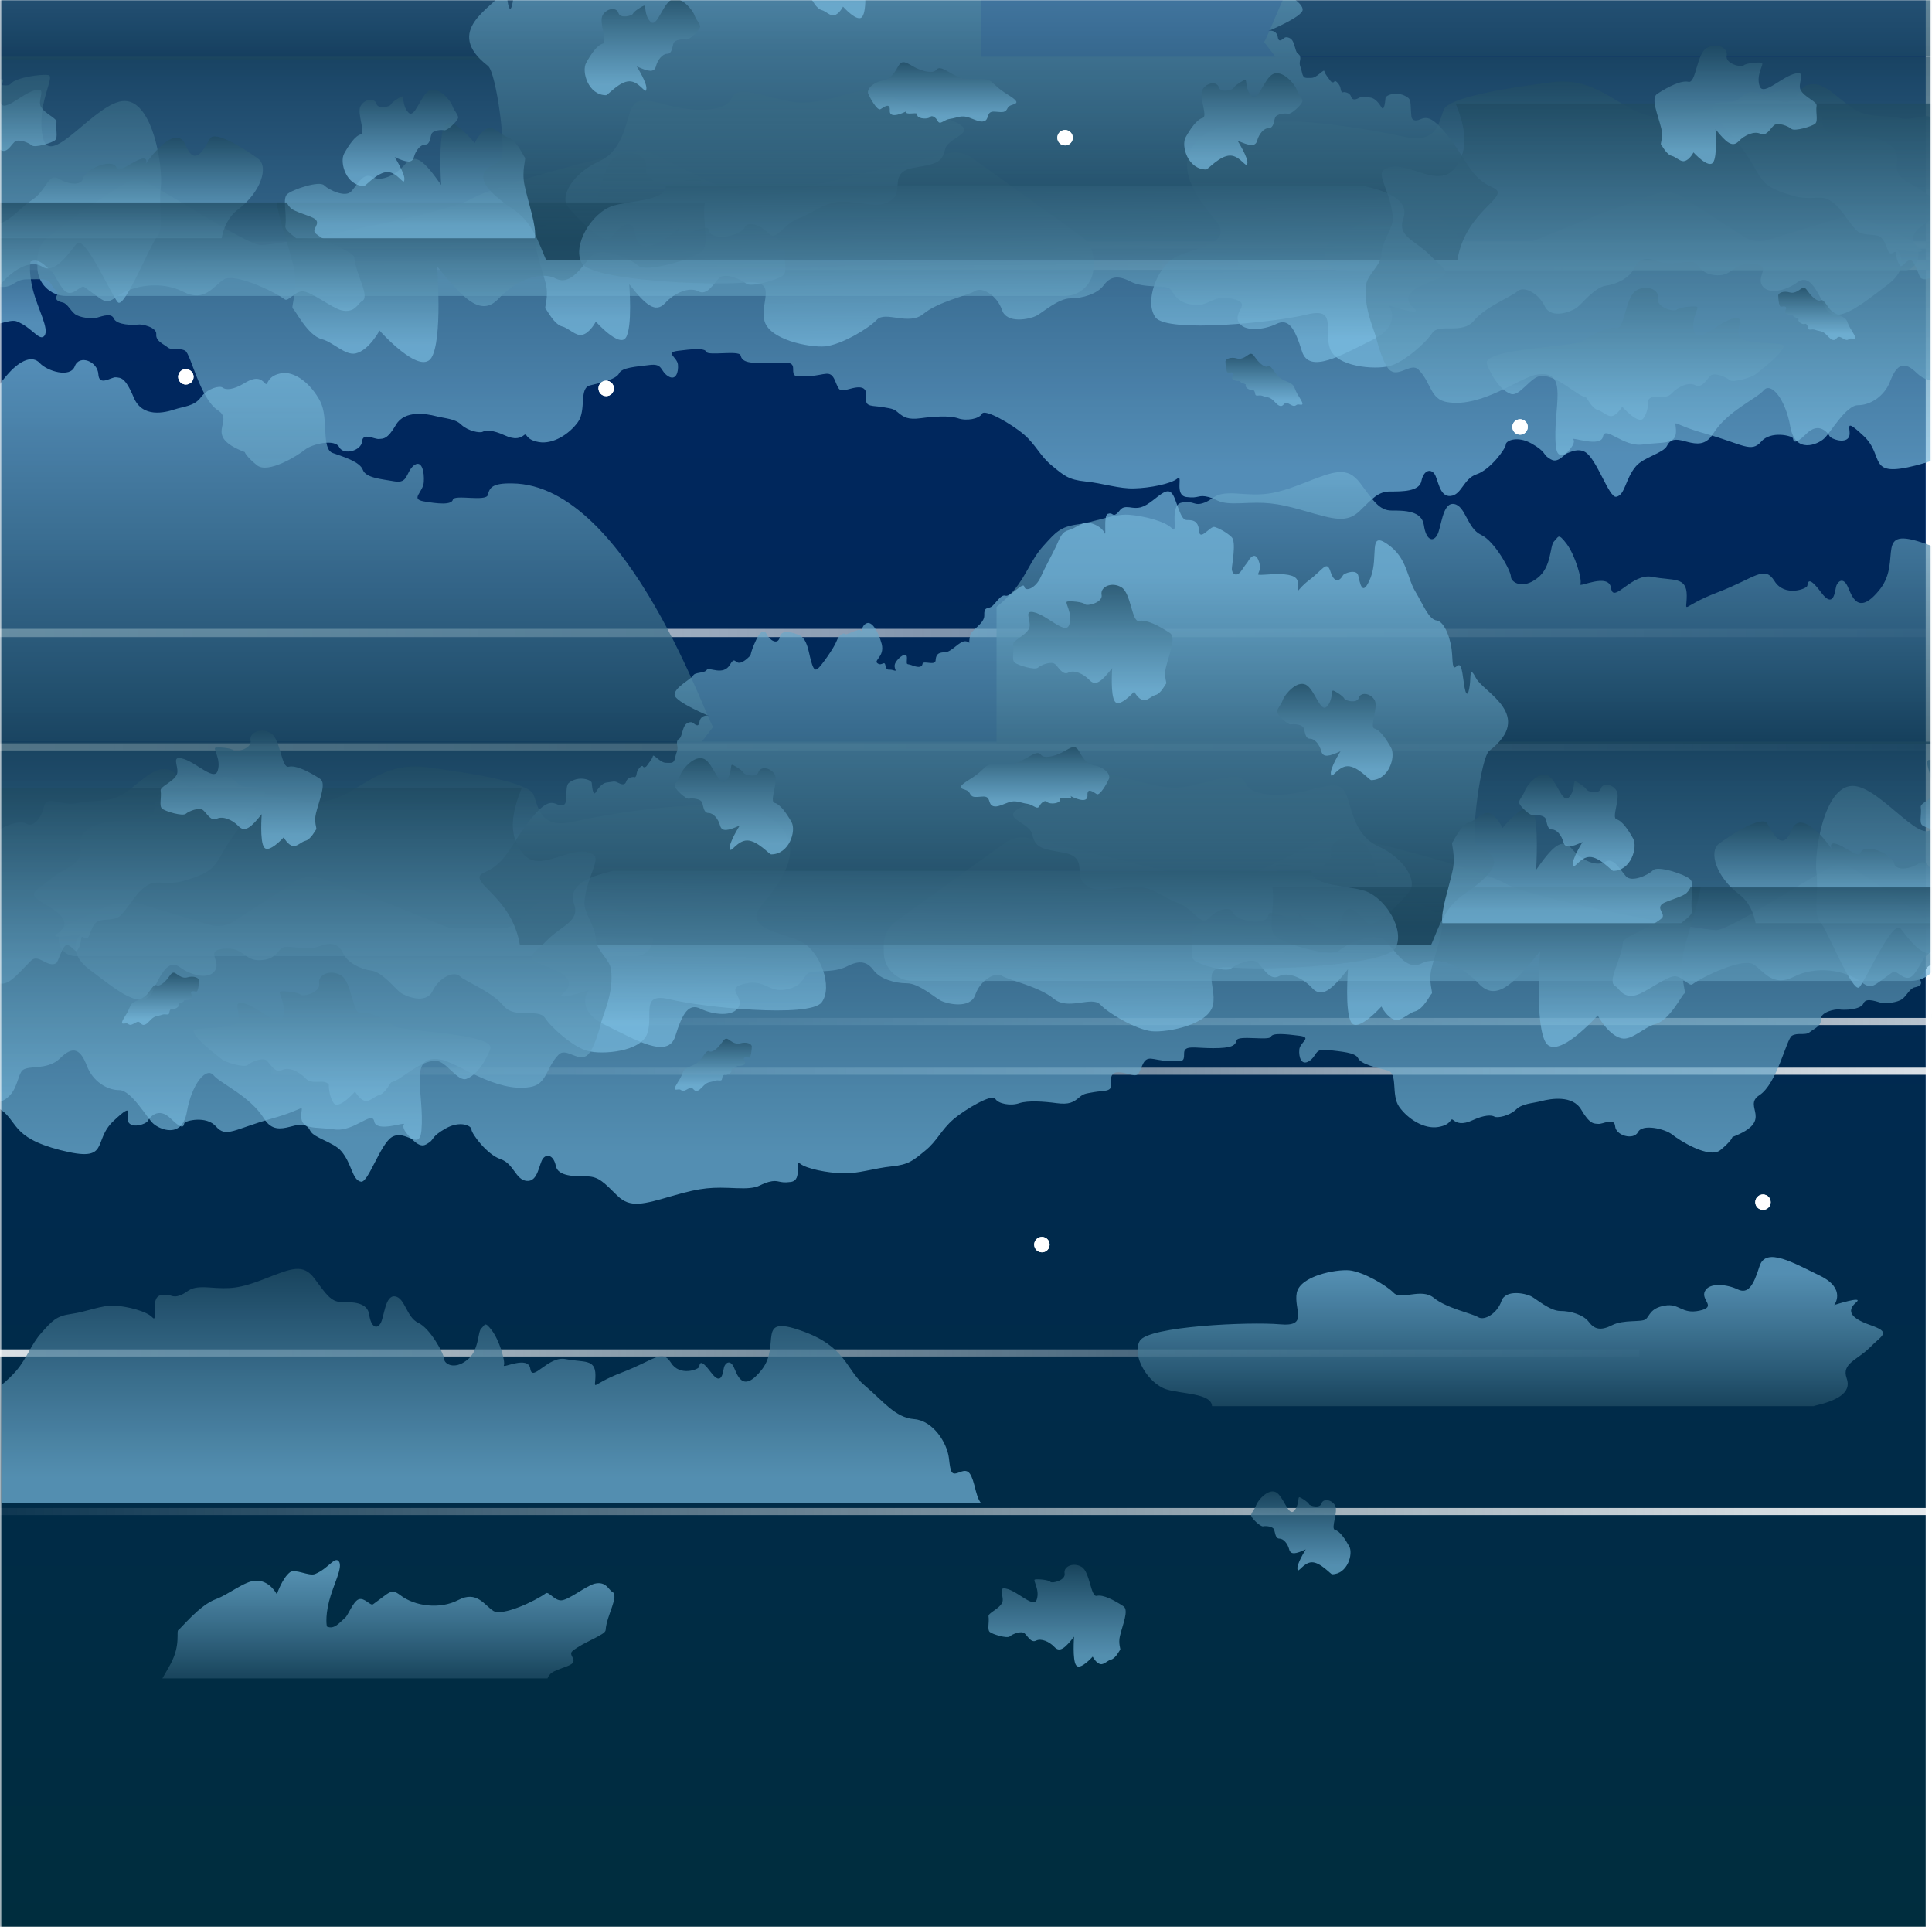 <svg width="1074" height="1071" viewBox="0 0 1074 1071" fill="none" xmlns="http://www.w3.org/2000/svg">
<mask id="mask0_122_867" style="mask-type:alpha" maskUnits="userSpaceOnUse" x="0" y="0" width="1074" height="1071">
<rect x="0.702" width="1072.32" height="1071" fill="url(#paint0_linear_122_867)"/>
<rect x="0.702" width="1072.32" height="1071" fill="url(#paint1_linear_122_867)"/>
</mask>
<g mask="url(#mask0_122_867)">
<rect x="-1.831" width="1072.32" height="1071" fill="url(#paint2_linear_122_867)"/>
<rect x="-1.831" width="1072.32" height="1071" fill="url(#paint3_linear_122_867)"/>
<rect x="-16.303" y="413.138" width="1128.89" height="3.947" fill="url(#paint4_linear_122_867)"/>
<rect width="1130.21" height="5.263" transform="matrix(-1 0 0 1 1081.01 144.729)" fill="url(#paint5_linear_122_867)"/>
<rect width="1128.89" height="3.947" transform="matrix(-1 0 0 1 1112.59 134.204)" fill="url(#paint6_linear_122_867)"/>
<rect x="-141.298" y="749.963" width="1052.58" height="3.947" fill="url(#paint7_linear_122_867)"/>
<rect x="1357.31" y="569.709" width="1052.58" height="3.947" transform="rotate(180 1357.31 569.709)" fill="url(#paint8_linear_122_867)"/>
<rect x="1166.53" y="842.064" width="1182.84" height="3.947" transform="rotate(180 1166.53 842.064)" fill="url(#paint9_linear_122_867)"/>
<rect x="1203.37" y="597.339" width="1052.58" height="3.947" transform="rotate(180 1203.37 597.339)" fill="url(#paint10_linear_122_867)"/>
<path d="M1026.58 766.043C1023.61 757.8 1032.37 755.986 1039.48 748.897C1046.42 741.808 1051.71 740.654 1039.48 736.368C1027.24 732.081 1027.24 727.795 1031.87 723.838C1036.5 719.881 1019.64 725.322 1019.64 725.322C1019.64 725.322 1026.58 716.419 1012.03 709.165C997.317 702.076 981.61 692.678 978.138 703.724C974.666 714.77 971.69 719.386 965.903 716.584C960.116 713.781 950.03 712.627 947.716 717.738C945.401 722.684 954.66 726.311 944.74 728.454C934.819 730.597 933.662 724.168 925.395 725.651C917.128 727.135 917.128 731.422 914.814 733.235C912.499 735.049 902.579 733.235 896.13 736.532C889.682 739.83 886.21 738.676 883.234 734.719C880.258 730.762 873.314 728.619 867.362 728.619C861.575 728.619 853.969 721.859 850.993 720.376C848.017 718.892 836.94 716.419 834.625 723.178C832.31 729.938 825.201 734.224 821.729 732.081C818.257 729.938 804.203 727.135 797.093 721.365C790.149 715.595 778.906 722.849 774.773 718.562C770.64 714.276 757.743 706.857 750.138 706.032C742.532 705.373 722.692 709.165 720.873 718.562C719.054 727.795 727.817 737.522 711.449 736.038C695.08 734.554 638.204 737.027 633.575 745.27C628.946 753.513 638.204 768.846 648.29 772.143C656.557 774.781 673.587 774.286 673.752 781.54L1008.06 781.541C1008.23 781.541 1008.39 781.541 1008.56 781.376C1020.79 778.573 1029.56 774.286 1026.58 766.043Z" fill="url(#paint11_linear_122_867)"/>
<path d="M317.78 924.801C320.928 922.286 315.626 919.772 318.277 917.592C324.077 912.73 336.505 908.706 336.67 906.024C337.167 897.641 344.624 886.744 340.15 884.564C338.327 883.558 336.836 878.696 330.539 880.205C325.9 881.379 316.62 888.923 312.312 889.426C308.335 889.929 305.021 884.229 303.364 885.57C297.399 889.929 279.171 898.479 274.2 895.294C269.229 892.108 265.087 883.893 254.813 889.258C244.539 894.623 230.62 892.779 222.501 886.576C217.364 882.72 217.033 884.732 207.422 891.606C205.931 892.779 202.617 887.582 199.303 888.923C196.32 890.097 193.503 897.809 191.846 899.15C188.698 901.832 185.881 905.856 181.738 904.012C181.738 904.012 180.578 899.485 182.898 890.097C185.218 880.876 190.852 870.984 188.366 867.799C186.046 864.781 182.567 871.822 175.11 874.84C171.63 876.181 164.008 871.655 161.191 873.834C156.883 877.187 153.9 886.073 153.9 886.073C153.9 886.073 149.923 878.193 142.135 878.528C136.004 878.696 127.056 886.241 120.097 888.755C110.817 892.108 100.544 905.186 99.218 905.856C97.727 906.694 100.709 913.904 94.744 924.969C93.418 927.484 91.761 930.166 90.27 932.849L304.358 932.849C304.69 932.01 305.187 931.172 305.849 930.501C307.341 928.322 315.626 926.478 317.78 924.801Z" fill="url(#paint12_linear_122_867)"/>
<path d="M725.874 861.132C720.447 863.63 717.487 864.297 716.664 861.132C715.842 857.967 713.54 855.135 711.237 855.135C708.935 855.135 708.935 851.97 708.277 850.138C707.619 848.306 703.672 847.973 702.192 848.306C700.712 848.639 696.107 844.142 695.613 842.642C694.956 841.31 697.422 839.144 698.245 836.646C699.067 834.147 704.823 827.151 709.264 829.317C713.54 831.482 716.171 842.976 719.296 839.811C722.42 836.646 721.269 831.649 722.42 832.149C723.572 832.482 727.354 834.98 727.683 835.98C728.012 836.979 733.768 838.478 734.59 835.646C735.413 832.815 740.018 833.148 742.156 836.646C744.129 840.144 739.524 849.638 742.156 850.305C744.787 850.971 747.747 855.302 750.05 859.466C752.352 863.63 749.063 874.957 740.511 874.957C739.689 874.957 734.097 868.294 729.328 868.294C724.558 868.294 721.434 874.957 721.269 872.125C720.611 869.46 725.874 861.132 725.874 861.132Z" fill="url(#paint13_linear_122_867)"/>
<path d="M597.067 909.642C592.132 915.932 589.171 918.581 586.21 915.436C583.25 912.29 578.808 910.469 576.012 911.794C573.216 913.284 571.406 909.476 569.597 907.821C567.788 906.165 562.853 908.152 561.373 909.476C559.892 910.8 551.668 908.317 550.188 906.993C548.707 905.669 550.023 901.861 549.53 898.385C549.201 896.398 555.287 894.412 557.096 890.77C558.412 887.955 555.122 882.989 557.918 882.823C564.333 882.658 574.532 894.577 576.341 888.949C578.15 883.32 573.874 878.188 575.354 877.857C576.999 877.526 582.921 878.023 583.908 879.181C584.894 880.175 592.625 878.354 591.803 874.381C591.145 870.573 596.738 868.09 601.343 870.904C605.949 873.718 606.278 887.79 609.732 886.962C613.186 886.134 619.272 889.28 624.536 892.756C627.661 894.908 624.042 903.02 622.562 909.311C621.575 913.449 623.056 916.595 622.727 916.926C622.398 917.091 620.259 921.726 617.627 922.389C615.654 922.885 613.515 925.368 611.706 924.872C609.239 924.375 607.429 920.733 607.429 920.733C607.429 920.733 600.356 928.679 598.218 925.534C596.08 922.72 597.067 909.642 597.067 909.642Z" fill="url(#paint14_linear_122_867)"/>
<path d="M1035.86 121.426L1061.06 132.977C1064.37 134.494 1066.49 137.801 1066.49 141.443C1066.49 146.586 1062.32 150.755 1057.18 150.755H745.887C740.575 150.755 736.268 146.448 736.268 141.136C736.268 137.638 738.167 134.415 741.227 132.721L762.558 120.908C764.931 119.594 767.598 118.905 770.31 118.905H791.843C796.148 118.905 800.271 120.639 803.281 123.717L810.068 130.655C813.078 133.732 817.201 135.467 821.506 135.467H845.319C847.367 135.467 849.397 135.074 851.297 134.308L889.543 118.905L920.708 107.598C925.411 105.892 930.641 106.484 934.844 109.198L969.307 131.451C973.252 133.999 978.117 134.684 982.613 133.326L1024.56 120.654C1028.3 119.527 1032.31 119.801 1035.86 121.426Z" fill="url(#paint15_linear_122_867)"/>
<path d="M540.355 87.716C559.426 101.41 588.306 122.158 601.328 131.554C605.441 134.521 607.847 139.269 607.847 144.34V148.515C607.847 157.351 600.683 164.515 591.847 164.515H36.778C27.941 164.515 20.778 157.351 20.778 148.515V144.061C20.778 139.147 23.022 134.505 26.922 131.516C44.291 118.207 71.458 98.576 76.748 99.447C84.211 100.675 136.45 136.278 145.157 136.278C153.863 136.278 247.147 119.09 262.073 110.496C276.998 101.902 349.138 83.487 356.601 83.487C364.064 83.487 412.572 114.179 423.766 110.496C432.125 107.746 492.429 93.372 527.396 85.147C531.892 84.089 536.603 85.023 540.355 87.716Z" fill="url(#paint16_linear_122_867)"/>
<path d="M1143.23 31.507C1148.04 33.236 1152.46 34.965 1156.7 36.693V194.404C1154.58 194.596 1154 196.517 1153.23 201.511C1152.08 208.427 1143.43 218.8 1131.5 219.376C1119.58 219.952 1112.08 227.636 1100.35 234.936C1088.42 242.235 1094 251.264 1065.54 258.564C1037.08 265.863 1048.23 253.569 1035.92 242.235C1023.61 230.71 1029.96 239.738 1027.65 243.196C1025.35 246.654 1017.85 243.964 1017.08 242.428C1016.31 240.891 1011.31 233.975 1004.19 241.083C997.076 247.998 997.076 244.925 996.691 243.58C996.306 242.235 984.383 239.162 978.998 245.501C973.421 251.84 968.806 246.846 948.228 241.083C927.651 235.32 931.689 232.246 931.689 239.738C931.689 247.422 924.189 245.501 913.227 247.038C902.266 248.575 892.265 236.28 891.111 242.62C889.958 248.959 873.419 242.62 874.573 244.156C875.726 245.693 874.188 248.767 869.38 253.185C864.572 257.603 862.649 255.682 860.341 254.145C858.034 252.609 859.188 250.88 851.303 246.462C843.418 242.043 837.072 244.925 837.072 247.038C837.072 249.343 828.418 261.061 820.917 263.558C813.417 266.055 812.648 275.084 806.302 275.66C799.955 276.236 799.571 266.055 797.263 263.174C794.955 260.292 791.301 261.637 790.147 267.4C788.994 273.163 779.57 273.163 772.839 273.163C766.108 273.163 763.031 277.005 755.916 283.92C748.8 290.836 741.685 288.723 725.146 283.92C708.607 279.118 703.03 279.118 689.953 279.694C676.875 280.27 677.645 277.773 671.875 276.236C665.914 274.7 666.683 277.197 659.567 276.236C652.452 275.276 658.029 263.174 654.375 266.055C650.913 268.937 638.99 271.242 630.72 271.434C622.451 271.818 613.028 268.553 603.412 267.592C593.989 266.632 591.489 264.326 584.95 258.948C578.219 253.569 575.911 247.23 569.18 241.467C562.449 235.704 547.449 227.06 545.911 229.941C544.372 232.823 537.256 234.167 532.449 232.439C527.641 230.902 518.987 231.478 511.871 232.439C504.756 233.399 502.448 231.862 499.563 229.557C496.871 227.252 496.486 227.252 490.909 226.292C485.332 225.331 481.101 226.292 481.486 221.873C481.87 217.455 481.486 213.997 473.986 215.726C466.485 217.647 466.87 218.031 464.178 211.5C461.485 205.161 458.601 208.619 449.947 209.003C441.293 209.387 440.908 209.579 440.908 204.777C440.908 199.974 435.331 201.895 424.754 201.895C414.176 201.895 412.446 200.359 411.676 197.477C410.907 194.596 393.599 197.861 392.637 195.556C391.868 193.251 384.368 194.02 376.868 194.98C369.368 195.94 376.483 198.438 376.868 202.664C377.252 206.89 375.714 211.884 371.291 209.003C366.868 206.122 368.598 201.895 361.098 202.856C353.598 203.816 345.713 204.201 344.175 207.466C342.636 210.732 334.367 212.653 328.02 214.19C321.674 215.726 326.097 227.828 321.29 234.552C316.482 241.275 307.443 247.038 299.558 245.693C291.673 244.349 293.212 240.314 291.289 241.851C289.366 243.388 286.481 244.733 280.327 241.851C273.981 238.97 270.134 238.97 268.404 239.93C266.865 240.891 260.134 239.546 256.48 236.088C253.019 232.631 247.441 232.631 242.249 231.286C237.057 229.941 224.941 227.828 220.133 236.088C215.325 244.349 213.018 243.772 210.71 243.964C208.402 244.349 201.671 240.122 201.287 245.309C200.902 250.496 191.094 253.185 188.594 248.575C186.286 243.772 173.594 246.654 169.555 249.919C165.516 253.185 148.977 263.558 142.823 258.564C136.477 253.377 136.093 251.264 136.093 251.264C112.053 242.043 130.9 234.36 121.092 228.02C111.284 221.681 106.092 196.901 103.015 194.98C99.938 193.059 95.515 194.98 93.207 193.059C90.899 191.138 86.476 189.601 86.861 185.759C87.245 181.917 78.976 179.997 76.668 180.381C74.36 180.765 64.745 180.765 63.206 176.923C61.668 173.273 54.937 176.539 53.014 176.731C51.09 177.115 44.359 176.731 41.475 174.426C38.782 172.121 37.436 168.663 34.744 168.087C32.051 167.51 30.321 166.55 31.667 164.053C32.821 161.747 30.513 161.747 28.59 158.098C26.667 154.64 23.398 155.216 15.128 155.216C6.859 155.216 7.628 161.747 -3.911 158.674C-6.026 158.098 -10.642 154.448 -12.18 153.679C-13.719 152.911 -17.373 152.335 -18.142 153.295C-18.911 154.256 -24.104 153.295 -24.104 153.295C-24.104 153.295 -26.412 151.759 -27.181 149.261C-27.95 146.764 -31.604 147.725 -31.604 147.725C-31.604 147.725 -35.066 147.724 -36.796 149.069C-38.335 150.414 -39.873 147.725 -41.989 145.419C-43.912 143.114 -50.643 142.346 -54.681 144.843C-73.72 157.137 -81.99 149.453 -89.298 146.188V31.507H1143.23Z" fill="url(#paint17_linear_122_867)"/>
<path d="M89.376 104.204C88.028 114.931 91.302 127.191 87.45 131.406C83.599 135.62 69.156 172.018 65.497 167.995C61.838 163.972 47.01 130.065 42.58 135.429C38.151 140.984 30.256 152.478 23.515 148.264C16.968 143.858 5.991 150.179 -1.519 160.332C-9.03 170.485 -9.415 187.534 -21.354 167.995C-21.354 167.995 -26.361 184.278 -31.561 194.239C-36.76 204.201 -53.9 179.68 -53.9 179.68C-53.9 179.68 -78.742 194.622 -84.712 170.868V84.855C-74.505 77.001 -64.106 71.637 -57.751 73.362C-49.278 75.66 -47.544 31.409 -36.375 22.022C-25.013 12.635 -11.341 19.915 -13.266 32.175C-15.192 44.244 3.488 49.799 5.991 46.542C8.495 43.094 23.13 40.987 26.982 41.753C30.833 42.52 19.857 58.803 23.901 76.618C27.945 94.434 53.557 55.929 69.348 56.121C85.332 56.312 90.724 93.476 89.376 104.204Z" fill="url(#paint18_linear_122_867)"/>
<path d="M349.798 157.977C358.804 169.432 364.36 174.285 369.725 168.461C375.09 162.636 383.137 159.336 388.119 161.86C393.101 164.578 396.55 157.783 399.807 154.482C403.064 151.376 412.07 155.259 414.752 157.589C417.434 159.918 432.38 155.453 435.254 153.123C438.128 150.793 435.445 143.61 436.212 137.397C436.786 133.902 425.673 130.214 422.416 123.418C419.925 118.176 425.865 109.246 420.883 109.052C409.195 108.663 390.802 130.602 387.544 120.118C384.287 109.634 392.143 100.509 389.269 99.927C386.395 99.344 375.665 100.315 373.749 102.256C372.024 104.198 358.037 100.703 359.187 93.52C360.528 86.53 350.182 82.065 341.943 87.307C333.704 92.549 333.129 118.176 326.806 116.817C320.483 115.458 309.37 121.089 299.79 127.496C294.042 131.379 300.556 146.328 303.43 157.783C305.155 165.16 302.472 171.179 303.239 171.567C304.005 171.956 307.837 180.304 312.627 181.469C316.268 182.439 320.1 186.905 323.549 186.128C327.955 185.158 331.213 178.751 331.213 178.751C331.213 178.751 344.242 193.312 347.882 187.682C351.714 182.051 349.798 157.977 349.798 157.977Z" fill="url(#paint19_linear_122_867)"/>
<path d="M916.343 222.175C919.03 218.517 925.363 222.752 929.202 218.709C933.04 214.666 938.798 212.164 942.445 214.089C945.899 216.014 948.586 211.201 950.697 208.891C953 206.773 959.526 209.468 961.445 211.201C963.364 212.934 974.112 209.661 976.031 207.928C977.951 206.196 991.001 196.762 991.577 192.334C991.961 189.831 969.314 191.757 966.819 186.944C965.092 183.286 969.314 176.933 965.667 176.74C957.415 176.548 944.172 191.949 941.869 184.633C939.566 177.318 945.131 170.772 943.212 170.387C941.101 170.002 933.424 170.772 932.081 172.12C930.737 173.467 920.757 170.965 921.717 165.959C922.676 160.954 915.191 157.873 909.434 161.531C903.484 165.189 903.1 183.478 898.494 182.323C893.888 181.361 886.019 185.403 879.301 189.831C875.079 192.527 824.603 193.874 826.522 201.96C826.906 203.885 832.28 216.207 839.765 218.902C844.755 220.827 850.897 209.083 856.846 208.891C866.442 208.891 876.039 219.672 881.605 220.827C882.18 221.019 884.867 226.988 888.322 227.95C890.817 228.528 893.696 231.801 896.191 231.223C899.262 230.453 901.757 226.025 901.757 226.025C901.757 226.025 910.969 236.421 913.656 232.378C916.535 228.335 916.343 222.175 916.343 222.175Z" fill="url(#paint20_linear_122_867)"/>
<path d="M1054.33 138.489C1054.33 138.489 1063.37 147.767 1049.14 158.399C1034.91 169.031 1019.71 182.369 1014.13 169.997C1008.55 157.626 1004.52 152.793 998.937 157.046C993.167 161.299 982.972 164.198 979.51 158.592C976.24 153.18 985.473 147.574 974.509 146.608C963.545 145.641 963.545 153.373 954.505 152.987C945.657 152.6 944.888 147.574 942.003 146.028C939.31 144.288 928.923 147.961 921.614 145.254C914.305 142.548 910.65 144.288 908.342 149.314C905.841 154.34 898.917 158.013 892.569 158.786C886.414 159.752 879.49 168.838 876.605 170.964C873.719 173.09 862.371 177.73 858.716 170.191C855.062 162.652 846.983 158.786 843.521 161.879C840.251 164.972 825.825 170.384 819.285 178.31C812.745 186.042 799.858 179.469 796.204 185.075C792.549 190.681 780.239 201.506 772.353 203.439C764.466 205.566 742.731 204.019 739.269 193.581C735.807 183.142 743.501 170.577 726.382 174.83C709.263 179.083 648.866 185.269 642.326 176.377C635.979 167.678 643.288 148.347 653.29 142.935C663.292 137.715 686.951 135.782 675.602 122.251C664.061 108.72 657.329 96.541 660.792 86.296C664.254 76.051 672.332 70.252 695.991 67.546C719.65 64.839 762.543 71.992 780.816 76.051C799.089 80.11 799.858 67.739 802.551 60.973C805.436 54.208 835.635 49.181 862.371 45.702C889.107 42.029 901.033 62.713 920.267 65.033C939.502 67.159 991.243 48.022 996.437 49.375C1001.63 50.728 1013.17 60.007 1013.17 67.546C1012.98 75.278 1019.13 73.925 1032.6 75.278C1046.06 76.631 1056.06 80.304 1054.53 90.162C1052.79 100.214 1062.41 100.794 1071.07 107.946C1079.72 115.099 1085.49 115.485 1073.18 122.444C1060.87 129.403 1061.64 134.429 1067.22 138.102C1073.38 141.968 1054.33 138.489 1054.33 138.489Z" fill="url(#paint21_linear_122_867)"/>
<path d="M377.752 126.406C377.752 126.406 373.324 132.405 385.837 128.341C398.351 124.277 391.035 128.728 396.81 130.857C402.393 132.985 412.404 129.889 413.944 126.406C415.484 122.922 422.03 124.47 427.035 129.502C432.04 134.534 435.12 124.47 444.361 121.181C453.601 117.891 458.992 110.73 472.468 112.279C485.943 113.827 491.719 115.181 496.724 110.15C501.729 105.118 494.606 95.829 507.505 93.313C520.403 90.991 523.483 90.798 525.408 82.863C527.333 74.735 551.397 73.381 519.825 63.705C488.254 54.029 494.799 45.514 470.927 52.287C447.056 59.06 443.591 57.512 430.5 54.416C417.409 51.319 409.709 48.029 406.436 54.996C403.356 61.963 387.185 62.156 374.672 59.254C362.351 56.351 355.228 53.254 351.57 59.254C347.913 65.253 347.527 83.057 333.089 89.636C318.458 96.216 310.95 109.182 315.763 114.988C320.576 120.794 335.399 136.662 339.442 132.018C343.485 127.567 351.185 117.697 353.495 131.437C355.806 145.177 374.864 129.502 377.752 126.406Z" fill="url(#paint22_linear_122_867)"/>
<path d="M814.465 -111.998C825.436 -112.19 826.976 -109.692 827.939 -105.658C828.709 -101.624 846.609 -106.042 847.379 -102.969C848.149 -99.895 855.848 -100.663 863.547 -102.008C871.247 -103.353 863.932 -107.003 863.547 -112.766C863.162 -118.529 864.702 -125.637 869.322 -121.795C873.749 -117.761 872.209 -111.806 879.908 -113.15C887.608 -114.495 895.692 -115.071 897.424 -119.49C898.964 -123.908 907.625 -126.598 914.17 -128.903C920.714 -131.208 916.287 -148.114 921.099 -157.527C925.911 -166.941 935.343 -175.009 943.427 -173.088C951.511 -171.359 949.971 -165.404 951.896 -167.709C954.013 -170.014 956.708 -171.743 963.252 -167.709C969.604 -163.867 973.646 -163.867 975.379 -165.212C976.918 -166.556 983.848 -164.827 987.505 -159.833C991.162 -154.838 996.936 -154.838 1002.13 -153.109C1007.33 -151.38 1020.03 -148.114 1024.85 -159.833C1029.66 -171.359 1032.16 -170.591 1034.66 -170.975C1037.16 -171.359 1044.09 -165.596 1044.48 -172.704C1044.86 -179.812 1055.07 -183.846 1057.57 -177.122C1060.07 -170.398 1072.97 -174.433 1077.01 -178.851C1081.05 -183.27 1087.59 -180.58 1094.14 -173.472C1100.68 -166.364 1101.07 -163.29 1101.07 -163.29C1125.9 -150.419 1106.27 -139.661 1116.47 -130.632C1126.67 -121.603 1131.87 -86.832 1135.14 -84.142C1138.41 -81.453 1142.84 -84.142 1145.34 -81.453C1147.84 -78.763 1152.27 -76.458 1151.88 -71.271C1151.69 -68.389 1154.19 -66.276 1156.7 -64.931V31.507H708.986L702.634 23.246C704.751 24.591 749.599 -111.421 814.465 -111.998Z" fill="url(#paint23_linear_122_867)"/>
<path d="M-87.769 33.036C-86.617 32.076 -85.465 29.581 -84.313 25.358C-81.432 13.649 -79.896 10.578 -74.135 12.881C-68.374 15.185 -67.99 13.841 -66.838 3.86C-65.686 -5.929 -56.66 -20.325 -44.37 -21.285C-32.08 -22.245 -24.399 -32.994 -12.301 -43.167C-0.011 -53.532 -0.587 -68.312 28.793 -78.485C58.174 -88.85 41.468 -69.463 53.95 -53.34C66.624 -37.216 69.888 -50.269 72.192 -55.067C74.689 -60.058 77.569 -57.371 78.338 -55.067C79.106 -52.764 79.49 -41.631 86.787 -51.42C94.084 -61.21 94.084 -56.795 94.468 -55.067C94.852 -53.34 107.142 -48.733 112.711 -57.755C118.472 -66.776 123.273 -59.482 144.396 -51.42C165.519 -43.359 161.487 -38.944 161.487 -49.693C161.487 -60.442 169.168 -57.755 180.69 -60.058C192.02 -62.361 202.197 -44.894 203.542 -53.724C204.694 -62.745 221.785 -53.724 220.632 -56.027C219.48 -58.33 223.513 -72.15 228.314 -78.485C233.114 -84.819 232.73 -82.132 235.227 -79.828C237.723 -77.525 236.379 -65.432 244.636 -59.29C252.701 -52.956 259.231 -56.987 259.231 -60.25C259.231 -63.321 268.256 -80.02 275.937 -83.475C283.618 -87.122 284.387 -99.599 290.916 -100.558C297.445 -101.518 297.829 -87.122 300.325 -83.091C302.822 -79.061 306.47 -80.788 307.622 -88.85C308.774 -96.912 318.568 -96.912 325.481 -96.912C332.394 -96.912 335.659 -102.286 342.956 -112.075C350.253 -121.864 357.55 -118.793 374.641 -112.075C391.732 -105.357 397.493 -105.357 410.935 -106.317C424.377 -107.277 423.609 -103.63 429.562 -101.326C435.707 -99.023 434.939 -102.67 442.236 -101.326C449.533 -99.983 443.772 -82.9 447.613 -86.93C451.261 -90.961 463.551 -94.032 472.001 -94.608C480.45 -94.992 490.244 -90.577 500.037 -89.234C509.831 -87.89 512.327 -84.819 519.24 -77.141C526.153 -69.463 528.65 -60.634 535.563 -52.572C538.059 -49.693 541.516 -46.238 545.165 -43.359V33.036H-87.769Z" fill="url(#paint24_linear_122_867)"/>
<path d="M391.758 112.92C390.223 123.718 394.829 135.866 390.031 139.915C385.233 143.965 359.325 151.678 354.719 147.628C350.113 143.579 334.376 137.023 329.003 142.229C323.437 147.628 317.488 159.198 308.852 154.763C300.216 150.328 286.398 156.113 277.186 165.947C267.974 175.781 258.57 167.682 243.025 148.014C243.025 148.014 246.096 189.086 239.763 198.92C233.238 208.754 210.976 183.687 210.976 183.687C210.976 183.687 205.218 194.677 197.734 196.413C191.976 197.763 185.067 190.05 178.926 188.507C170.866 186.386 164.149 172.117 162.805 171.539C161.462 170.96 166.068 160.74 163.189 148.014C160.502 136.637 155.321 122.947 153.785 112.534H391.758C391.758 112.534 391.758 112.727 391.758 112.92Z" fill="url(#paint25_linear_122_867)"/>
<path d="M1155.17 149.373C1152.48 151.659 1149.21 153.563 1145.37 154.135C1141.72 154.706 1137.5 149.945 1133.08 149.373C1128.28 148.802 1121.56 156.801 1115.8 158.515C1111.96 159.658 1108.5 153.754 1106.39 155.277C1101.21 159.086 1104.47 163.467 1101.4 165.181C1095.06 168.418 1090.84 162.133 1081.81 153.182C1077.78 149.183 1072.79 157.372 1067.99 154.706C1066.83 154.135 1064.72 145.945 1062.61 144.803C1060.11 143.47 1057.42 149.183 1056.27 147.659C1053.01 143.279 1054.93 138.899 1052.82 140.232C1048.59 142.898 1050.13 136.233 1045.52 131.852C1043.02 129.567 1035.53 131.471 1032.27 128.234C1026.32 122.33 1023.24 114.141 1015.95 110.713C1011.53 108.618 1005.77 111.475 996.743 108.808C972.932 101.952 982.917 98.334 961.41 73.766C939.711 49.198 960.834 60.625 966.787 54.912C972.548 49.198 975.236 50.722 987.334 55.483C999.432 60.244 998.472 48.627 1005.38 47.103C1012.3 45.58 1016.52 49.77 1027.08 58.149C1037.65 66.529 1046.09 63.482 1055.7 65.577C1065.3 67.672 1073.17 60.816 1074.71 67.672C1076.24 74.528 1081.04 79.289 1084.31 77.194C1087.57 75.099 1097.56 77.765 1101.21 82.527C1104.85 87.288 1096.41 87.288 1109.08 90.335C1121.75 93.573 1114.84 96.048 1114.84 96.048C1119.06 94.906 1143.45 91.859 1138.08 104.428C1132.7 116.997 1144.41 112.808 1150.17 111.284C1152.09 110.713 1153.63 112.617 1155.17 115.474V149.373V149.373Z" fill="url(#paint26_linear_122_867)"/>
<path d="M278.492 88.784C281.755 85.329 275.997 40.03 271.199 36.575C245.864 16.996 274.269 4.136 278.492 -3.542C282.522 -11.22 281.371 -4.886 282.139 0.489C282.906 5.863 284.25 7.399 285.401 -1.239C286.553 -9.876 287.129 -12.18 289.24 -10.452C291.351 -8.725 291.543 -9.876 291.927 -17.17C292.311 -24.464 295.765 -35.021 300.372 -35.789C304.978 -36.365 307.857 -44.426 312.463 -52.104C317.069 -59.782 316.877 -70.723 327.817 -78.209C338.757 -85.887 332.616 -71.491 337.222 -59.59C342.02 -47.69 343.172 -57.287 344.131 -60.934C345.091 -64.581 352 -62.085 352.576 -60.934C354.303 -57.671 357.374 -56.327 359.485 -62.853C361.597 -69.571 363.516 -64.197 371.385 -58.246C379.254 -52.296 377.719 -49.033 377.719 -56.903C377.719 -64.773 400.366 -59.974 399.79 -61.51C399.406 -63.237 397.679 -64.581 399.598 -69.379C401.518 -73.986 404.205 -70.723 405.164 -68.996C406.124 -67.268 405.74 -68.42 408.811 -63.813C411.882 -59.206 414.377 -62.085 414.377 -64.389C414.377 -66.692 411.69 -79.744 414.569 -82.24C417.448 -84.927 421.478 -87.038 423.973 -87.806C426.468 -88.382 432.226 -79.552 432.61 -85.695C432.994 -91.645 436.64 -91.645 439.327 -91.645C442.014 -91.645 443.166 -95.676 445.853 -102.97C448.54 -110.264 451.419 -107.96 457.752 -102.97C464.086 -97.979 466.389 -97.979 471.379 -98.747C476.369 -99.323 476.178 -96.828 478.481 -95.1C480.784 -93.373 480.4 -96.06 483.279 -95.1C485.966 -94.14 483.855 -81.472 485.198 -84.543C486.542 -87.614 491.148 -89.918 494.411 -90.109C497.673 -90.493 501.32 -87.038 504.967 -86.079C508.613 -85.119 509.573 -82.816 512.068 -77.057C514.755 -71.491 518.018 -65.732 520.705 -59.782C523.392 -53.832 529.15 -51.528 529.725 -54.6C530.301 -57.671 537.594 -48.649 540.281 -49.609C542.968 -50.569 546.231 -44.234 548.342 -43.275C550.454 -42.315 552.181 -43.275 551.989 -38.668C551.797 -34.061 559.282 -30.606 559.858 -27.535C561.202 -21.009 558.898 -23.888 562.353 -24.272C565.808 -24.656 570.03 -18.13 574.061 -18.13C578.091 -18.13 578.859 -16.402 579.051 -13.523C579.435 -10.452 586.152 -13.907 586.344 -11.604C586.728 -9.3 589.607 -9.876 592.486 -11.028C595.365 -11.988 595.173 -10.644 594.981 -14.867C594.789 -19.09 599.779 -15.251 601.315 -12.371C603.042 -9.3 599.587 -7.189 602.466 -8.149C605.345 -9.108 606.113 -7.381 606.88 -10.644C607.456 -13.907 608.8 -10.26 611.295 -11.988C613.79 -13.715 607.264 -15.635 608.992 -22.737C610.911 -29.647 614.366 -35.597 617.436 -34.253C620.507 -32.91 619.932 -28.687 620.699 -30.223C621.467 -31.95 628.952 -27.151 629.528 -28.303C630.104 -29.263 632.791 -27.919 634.134 -24.272C635.478 -20.625 642.771 -10.26 644.69 -8.917C646.61 -7.573 647.569 -9.684 649.488 -18.322C651.408 -26.959 654.479 -27.535 655.438 -27.919C656.398 -28.303 664.651 -31.758 665.61 -26.767C666.57 -21.777 671.368 -24.848 672.904 -28.111C674.439 -31.374 676.934 -29.455 679.237 -24.08C681.732 -18.706 681.924 -16.402 681.924 -16.402C691.329 -6.805 689.409 -17.938 693.248 -11.412C697.087 -4.694 704.956 -10.26 706.299 -8.341C707.451 -6.421 712.825 -7.189 713.784 -5.27C714.744 -3.35 724.34 1.449 724.148 5.479C723.956 9.51 704.188 17.572 705.147 17.188C706.107 16.804 709.754 16.804 710.33 20.643C710.905 24.482 713.592 21.027 714.36 20.835C715.128 20.451 717.815 20.835 718.774 23.138C719.926 25.442 720.31 29.089 721.461 29.857C722.613 30.432 723.189 31.584 722.613 34.079C722.229 36.575 722.997 36.575 723.764 40.221C724.532 43.868 725.684 43.293 728.947 43.293C732.209 43.293 736.048 37.918 736.24 39.646C736.624 41.373 738.927 43.868 739.503 44.828C740.078 45.788 741.422 46.172 741.806 45.212C742.19 44.252 745.068 46.94 745.26 49.435C745.644 52.122 746.988 51.162 746.988 51.162C746.988 51.162 750.251 51.162 751.018 53.658C751.786 56.153 754.089 55.193 755.816 54.233C757.736 53.274 758.311 53.85 761.766 54.233C765.221 54.617 767.908 59.608 767.908 59.608C768.484 60.568 769.635 61.528 770.211 54.425C770.403 52.698 777.504 50.203 782.878 54.425C784.606 55.769 784.03 59.416 784.606 64.599C784.989 68.246 789.02 66.518 789.02 66.518C793.05 64.791 795.929 64.215 805.526 76.307C815.122 88.592 817.617 98.957 829.709 104.139C841.224 109.13 814.738 116.232 810.132 144.64H303.634C299.22 134.467 296.341 123.91 285.209 116.232C254.501 95.694 275.229 92.239 278.492 88.784Z" fill="url(#paint27_linear_122_867)"/>
<path d="M158.646 125.482C159.608 118.554 156.915 110.472 159.608 107.971C162.494 105.276 177.501 100.273 180.195 102.967C182.888 105.661 191.931 109.895 195.202 106.431C198.472 102.967 201.936 95.463 206.938 98.349C211.94 101.235 220.021 97.387 225.408 91.037C230.795 84.494 236.182 89.882 245.225 102.775C245.225 102.775 243.493 76.027 247.149 69.677C250.804 63.327 263.887 79.491 263.887 79.491C263.887 79.491 267.158 72.371 271.583 71.216C275.047 70.447 278.895 75.45 282.55 76.412C287.168 77.759 291.208 87.188 291.785 87.573C292.555 87.958 289.861 94.693 291.593 102.967C293.709 112.974 298.327 125.482 297.365 132.409H164.611C161.147 129.523 158.261 127.598 158.646 125.482Z" fill="url(#paint28_linear_122_867)"/>
<path d="M780.041 121.655C776.583 131.385 786.765 133.526 795.026 141.894C803.095 150.262 809.242 151.624 795.026 156.684C780.809 161.744 780.809 166.804 786.188 171.474C791.568 176.145 771.972 169.723 771.972 169.723C771.972 169.723 780.041 180.232 763.134 188.794C746.036 197.163 727.785 208.255 723.751 195.216C719.716 182.178 716.258 176.729 709.534 180.037C702.81 183.345 691.091 184.708 688.401 178.675C685.712 172.837 696.47 168.555 684.943 166.025C673.416 163.495 672.071 171.085 662.466 169.334C652.86 167.582 652.86 162.522 650.17 160.382C647.481 158.241 635.954 160.382 628.461 156.489C620.969 152.597 616.934 153.96 613.476 158.63C610.018 163.301 601.949 165.831 595.033 165.831C588.309 165.831 579.472 173.81 576.013 175.561C572.555 177.313 559.684 180.232 556.994 172.253C554.304 164.274 546.043 159.214 542.009 161.744C537.975 164.274 521.645 167.582 513.384 174.393C505.315 181.205 492.251 172.642 487.448 177.702C482.645 182.762 467.66 191.519 458.823 192.492C449.985 193.27 426.931 188.794 424.818 177.702C422.705 166.804 432.887 155.322 413.868 157.073C394.848 158.825 328.76 155.906 323.381 146.175C318.002 136.445 328.76 118.346 340.479 114.454C350.085 111.34 369.873 111.924 370.065 103.361H758.524C758.716 103.361 758.908 103.361 759.1 103.556C773.317 106.864 783.499 111.924 780.041 121.655Z" fill="url(#paint29_linear_122_867)"/>
<path d="M1145.37 252.003C1138.65 258.557 1127.32 260.87 1124.63 249.496C1121.95 238.123 1132.7 230.027 1121.37 225.207C1109.85 220.388 1108.51 234.846 1099.29 231.762C1089.88 228.484 1089.88 218.846 1087.2 214.798C1084.51 210.75 1073.18 214.798 1065.69 207.472C1058.4 200.147 1054.37 202.653 1050.91 211.521C1047.65 220.388 1039.59 225.207 1032.87 225.207C1026.15 225.207 1017.51 240.629 1014.05 243.713C1010.6 246.99 997.925 252.581 995.237 237.159C992.549 221.737 984.486 212.099 980.454 216.918C976.423 221.737 960.296 228.292 952.233 241.207C944.169 254.123 931.498 237.93 926.699 247.762C924.779 251.81 913.644 254.123 909.42 259.135C903.469 266.075 903.469 275.135 898.477 276.099C894.446 276.87 887.726 255.087 881.199 251.231C873.327 246.798 866.032 259.328 864.88 247.762C862.96 226.75 872.943 204.966 854.129 208.244C844.722 209.786 823.796 226.75 804.405 223.472C794.998 221.93 795.766 212.87 788.663 205.545C784.631 201.304 778.104 209.4 773.112 206.123C768.888 203.424 765.433 189.352 764.857 187.232C763.129 181.256 757.945 170.46 759.481 158.123C760.057 152.726 767.929 147.135 767.929 141.352C767.929 134.22 774.648 127.087 774.264 120.726C773.304 107.424 765.049 97.015 769.272 94.316C780.599 86.991 798.646 105.882 808.629 93.545C817.268 82.75 814.197 70.027 809.205 57.497H1156.7V265.689C1153.62 252.003 1150.55 246.99 1145.37 252.003Z" fill="url(#paint30_linear_122_867)"/>
<path d="M-7.616 126.096C5.81 124.566 9.455 116.531 17.703 111.174C25.95 106.009 26.718 95.678 32.663 99.313C38.61 102.948 45.323 102.948 46.09 99.313C46.857 95.678 55.68 90.322 61.627 91.087C67.573 91.852 61.627 97.783 72.751 91.087C83.876 84.391 80.999 91.087 80.999 91.087C83.301 87.452 98.07 68.13 103.249 80.756C108.428 93.383 113.606 82.287 116.675 77.121C119.553 71.956 137.582 83.817 143.529 88.217C149.475 92.617 145.063 106.774 132.404 116.339C126.649 120.739 124.348 126.67 123.197 132.409H-29.674C-26.221 127.435 -20.084 127.435 -7.616 126.096Z" fill="url(#paint31_linear_122_867)"/>
<path d="M175.061 121.698C178.719 124.562 172.558 127.426 175.638 129.908C182.377 135.444 196.818 140.026 197.01 143.081C197.588 152.626 206.252 165.036 201.054 167.517C198.936 168.663 197.203 174.199 189.886 172.481C184.495 171.145 173.713 162.554 168.707 161.981C164.086 161.408 160.235 167.899 158.31 166.372C151.378 161.408 130.199 151.672 124.422 155.299C118.646 158.926 113.833 168.281 101.895 162.172C89.958 156.063 73.784 158.163 64.35 165.226C58.381 169.617 57.996 167.326 46.828 159.499C45.096 158.163 41.245 164.081 37.394 162.554C33.928 161.217 30.655 152.435 28.73 150.908C25.071 147.853 21.798 143.271 16.985 145.372C16.985 145.372 15.637 150.526 18.332 161.217C21.028 171.718 27.574 182.981 24.686 186.609C21.991 190.045 17.947 182.027 9.283 178.59C5.24 177.063 -3.617 182.218 -6.89 179.736C-11.896 175.918 -15.362 165.799 -15.362 165.799C-15.362 165.799 -19.983 174.772 -29.033 174.39C-36.157 174.199 -46.554 165.608 -54.641 162.745C-65.423 158.926 -77.361 144.035 -78.901 143.271C-80.634 142.317 -77.168 134.108 -84.099 121.507C-85.64 118.644 -87.565 115.589 -89.298 112.534H159.465C159.85 113.489 160.428 114.444 161.198 115.207C162.931 117.689 172.558 119.789 175.061 121.698Z" fill="url(#paint32_linear_122_867)"/>
<path d="M219.398 87.297C225.704 90.2 229.144 90.974 230.099 87.297C231.055 83.62 233.73 80.329 236.405 80.329C239.081 80.329 239.081 76.652 239.845 74.523C240.609 72.394 245.196 72.007 246.916 72.394C248.636 72.781 253.986 67.555 254.56 65.813C255.324 64.265 252.457 61.748 251.502 58.845C250.546 55.942 243.858 47.813 238.699 50.329C233.73 52.845 230.672 66.2 227.042 62.523C223.411 58.845 224.748 53.039 223.411 53.62C222.073 54.007 217.678 56.91 217.296 58.071C216.913 59.232 210.225 60.974 209.27 57.684C208.314 54.394 202.963 54.781 200.479 58.845C198.186 62.91 203.537 73.942 200.479 74.716C197.422 75.49 193.982 80.523 191.307 85.362C188.631 90.2 192.453 103.362 202.39 103.362C203.346 103.362 209.843 95.62 215.385 95.62C220.927 95.62 224.557 103.362 224.748 100.071C225.513 96.975 219.398 87.297 219.398 87.297Z" fill="url(#paint33_linear_122_867)"/>
<path d="M353.934 36.846C360.24 39.749 363.68 40.523 364.636 36.846C365.591 33.168 368.266 29.878 370.942 29.878C373.617 29.878 373.617 26.201 374.382 24.072C375.146 21.942 379.732 21.555 381.452 21.942C383.172 22.329 388.523 17.104 389.096 15.362C389.86 13.813 386.994 11.297 386.038 8.394C385.083 5.491 378.395 -2.638 373.235 -0.122C368.266 2.394 365.209 15.749 361.578 12.071C357.947 8.394 359.285 2.588 357.947 3.168C356.61 3.555 352.214 6.459 351.832 7.62C351.45 8.781 344.762 10.523 343.806 7.233C342.851 3.942 337.5 4.329 335.016 8.394C332.722 12.459 338.073 23.491 335.016 24.265C331.958 25.039 328.518 30.072 325.843 34.91C323.168 39.749 326.99 52.91 336.927 52.91C337.882 52.91 344.379 45.168 349.921 45.168C355.463 45.168 359.094 52.91 359.285 49.62C360.049 46.523 353.934 36.846 353.934 36.846Z" fill="url(#paint34_linear_122_867)"/>
<path d="M687.907 78.124C694.364 81.027 697.885 81.802 698.863 78.124C699.842 74.447 702.581 71.156 705.32 71.156C708.059 71.156 708.059 67.479 708.841 65.35C709.624 63.221 714.32 62.834 716.08 63.221C717.841 63.608 723.319 58.382 723.906 56.64C724.689 55.092 721.754 52.576 720.776 49.672C719.798 46.769 712.95 38.64 707.668 41.156C702.581 43.672 699.45 57.027 695.733 53.35C692.016 49.672 693.385 43.866 692.016 44.447C690.646 44.834 686.146 47.737 685.755 48.898C685.364 50.059 678.516 51.801 677.538 48.511C676.56 45.221 671.082 45.608 668.538 49.672C666.19 53.737 671.669 64.769 668.538 65.543C665.408 66.318 661.886 71.35 659.147 76.189C656.408 81.027 660.321 94.189 670.495 94.189C671.473 94.189 678.125 86.447 683.799 86.447C689.472 86.447 693.19 94.189 693.385 90.898C694.168 87.995 687.907 78.124 687.907 78.124Z" fill="url(#paint35_linear_122_867)"/>
<path d="M504.188 61.646C504.188 61.646 502.039 63.443 506.923 63.043C511.807 62.644 508.682 63.642 510.635 65.039C512.393 66.237 516.301 66.037 517.082 65.039C517.863 63.842 520.208 65.039 521.38 67.434C522.747 69.63 524.701 66.436 528.217 66.037C531.734 65.638 534.469 63.642 538.962 65.439C543.651 67.235 545.604 68.233 547.753 67.035C549.902 65.638 548.339 61.646 553.028 62.045C557.912 62.444 558.889 62.644 560.256 59.85C561.624 57.055 570.415 58.852 560.061 52.465C549.707 46.077 552.833 43.483 543.651 43.882C534.469 44.081 533.492 43.283 528.999 40.888C524.701 38.492 522.161 36.696 520.403 38.892C518.645 41.087 512.979 39.69 508.682 37.494C504.579 35.299 502.43 33.502 500.476 35.299C498.523 37.095 496.96 43.483 491.099 44.68C485.238 45.678 481.527 49.67 482.699 52.265C483.871 54.86 487.778 61.846 489.536 60.648C491.49 59.45 495.006 56.656 494.616 61.646C494.616 66.436 502.821 62.444 504.188 61.646Z" fill="url(#paint36_linear_122_867)"/>
<path d="M689.9 211.66C689.9 211.66 688.358 212.049 691.055 213.022C693.753 213.995 691.826 213.8 692.597 214.967C693.175 216.135 695.294 216.913 696.064 216.718C696.835 216.329 697.606 217.496 697.798 219.053C697.991 220.609 699.917 219.247 701.844 220.026C703.771 220.804 705.697 220.415 707.816 222.555C709.935 224.695 710.706 225.668 712.247 225.668C713.788 225.473 713.981 222.944 716.293 224.306C718.797 225.668 719.375 226.057 720.724 225.084C722.072 223.917 726.311 227.224 722.458 220.998C718.412 214.967 720.724 214.384 715.908 212.244C710.899 210.104 710.513 209.325 708.779 206.991C707.046 204.656 706.082 202.905 704.734 203.683C703.193 204.462 700.495 202.127 698.762 199.987C697.028 197.847 696.45 196.291 694.909 196.68C693.367 197.263 690.863 200.182 687.588 199.209C684.313 198.236 681.23 199.403 681.23 200.96C681.23 202.516 681.616 207.38 682.771 207.185C684.12 206.991 686.624 206.407 685.276 209.131C683.542 211.855 688.936 211.855 689.9 211.66Z" fill="url(#paint37_linear_122_867)"/>
<path d="M997.193 175.163C997.193 175.163 995.652 175.552 998.349 176.525C1001.05 177.497 999.12 177.303 999.89 178.47C1000.47 179.637 1002.59 180.416 1003.36 180.027C1004.13 179.637 1004.9 180.805 1005.09 182.361C1005.28 183.918 1007.21 182.556 1009.14 183.334C1011.06 184.112 1012.99 183.723 1015.11 185.863C1017.23 188.003 1018 188.976 1019.54 188.976C1021.08 188.781 1021.27 186.252 1023.59 187.614C1026.09 188.976 1026.67 189.365 1028.02 188.392C1029.37 187.225 1033.6 190.532 1029.75 184.307C1025.71 178.276 1028.02 177.692 1023.2 175.552C1018.19 173.412 1017.81 172.634 1016.07 170.299C1014.34 167.964 1013.38 166.213 1012.03 166.992C1010.49 167.77 1007.79 165.435 1006.06 163.295C1004.32 161.155 1003.74 159.599 1002.2 159.988C1000.66 160.572 998.157 163.49 994.881 162.517C991.606 161.544 988.524 162.712 988.524 164.268C988.524 165.824 988.909 170.688 990.065 170.494C991.414 170.299 993.918 169.715 992.57 172.439C991.028 175.163 996.23 175.163 997.193 175.163Z" fill="url(#paint38_linear_122_867)"/>
<path d="M953.655 71.809C959.488 79.118 962.987 82.196 966.487 78.541C969.986 74.886 975.236 72.77 978.541 74.309C981.846 76.041 983.985 71.616 986.124 69.693C988.262 67.769 994.095 70.078 995.845 71.616C997.595 73.155 1007.32 70.27 1009.07 68.731C1010.82 67.192 1009.26 62.768 1009.84 58.728C1010.23 56.42 1003.04 54.112 1000.9 49.88C999.344 46.61 1003.23 40.839 999.928 40.647C992.345 40.455 980.291 54.304 978.152 47.764C976.014 41.224 981.069 35.261 979.319 34.876C977.375 34.492 970.375 35.069 969.209 36.415C968.042 37.569 958.904 35.453 959.876 30.837C960.654 26.413 954.044 23.527 948.6 26.797C943.156 30.067 942.767 46.418 938.684 45.456C934.601 44.494 927.408 48.149 921.186 52.188C917.492 54.689 921.769 64.115 923.519 71.424C924.686 76.233 922.936 79.888 923.325 80.272C923.714 80.465 926.241 85.851 929.352 86.62C931.685 87.197 934.212 90.083 936.351 89.506C939.267 88.928 941.406 84.697 941.406 84.697C941.406 84.697 949.766 93.93 952.294 90.275C954.821 87.005 953.655 71.809 953.655 71.809Z" fill="url(#paint39_linear_122_867)"/>
<path d="M480.863 -9.411C486.597 -2.102 490.038 0.976 493.478 -2.679C496.918 -6.334 502.079 -8.45 505.137 -6.911C508.386 -5.179 510.488 -9.604 512.591 -11.527C514.693 -13.451 520.427 -11.143 522.147 -9.604C523.867 -8.065 533.424 -10.95 535.144 -12.489C536.864 -14.028 535.335 -18.452 535.909 -22.492C536.291 -24.8 529.219 -27.108 527.117 -31.34C525.588 -34.61 529.41 -40.381 526.161 -40.573C518.707 -40.766 506.857 -26.916 504.755 -33.456C502.652 -39.996 507.621 -45.959 505.901 -46.344C503.99 -46.729 497.109 -46.152 495.963 -44.805C494.816 -43.651 485.833 -45.767 486.788 -50.191C487.553 -54.615 481.055 -57.501 475.703 -54.231C470.351 -50.961 469.969 -34.61 465.955 -35.572C461.942 -36.534 454.87 -32.879 448.754 -28.839C445.122 -26.339 449.327 -16.913 451.047 -9.604C452.194 -4.795 450.474 -1.14 450.856 -0.755C451.239 -0.563 453.723 4.823 456.781 5.593C459.075 6.17 461.559 9.055 463.662 8.478C466.529 7.901 468.631 3.669 468.631 3.669C468.631 3.669 476.85 12.902 479.334 9.247C482.01 5.977 480.863 -9.411 480.863 -9.411Z" fill="url(#paint40_linear_122_867)"/>
<path d="M-23.649 80.982C-17.915 88.291 -14.475 91.369 -11.034 87.714C-7.594 84.059 -2.433 81.944 0.625 83.482C3.874 85.214 5.976 80.789 8.079 78.866C10.181 76.942 15.915 79.251 17.635 80.789C19.355 82.328 28.912 79.443 30.632 77.904C32.352 76.365 30.823 71.941 31.396 67.901C31.779 65.593 24.707 63.285 22.604 59.053C21.075 55.783 24.898 50.012 21.649 49.82C14.195 49.628 2.345 63.477 0.242 56.937C-1.86 50.397 3.109 44.434 1.389 44.049C-0.522 43.664 -7.403 44.242 -8.55 45.588C-9.696 46.742 -18.679 44.626 -17.724 40.01C-16.959 35.586 -23.457 32.7 -28.809 35.97C-34.161 39.24 -34.543 55.591 -38.557 54.629C-42.571 53.667 -49.642 57.322 -55.758 61.361C-59.39 63.862 -55.185 73.287 -53.465 80.597C-52.318 85.406 -54.038 89.061 -53.656 89.445C-53.274 89.638 -50.789 95.024 -47.731 95.793C-45.437 96.37 -42.953 99.256 -40.659 98.679C-37.792 98.102 -35.69 93.87 -35.69 93.87C-35.69 93.87 -27.471 103.103 -24.987 99.448C-22.502 96.178 -23.649 80.982 -23.649 80.982Z" fill="url(#paint41_linear_122_867)"/>
<g filter="url(#filter0_f_122_867)">
<circle cx="844.998" cy="237.3" r="4.287" fill="white"/>
</g>
<circle cx="844.998" cy="237.3" r="4.287" fill="white"/>
<g filter="url(#filter1_f_122_867)">
<circle cx="103.321" cy="209.434" r="4.287" fill="white"/>
</g>
<circle cx="103.321" cy="209.434" r="4.287" fill="white"/>
<g filter="url(#filter2_f_122_867)">
<circle cx="592.056" cy="76.532" r="4.287" fill="white"/>
</g>
<circle cx="592.056" cy="76.532" r="4.287" fill="white"/>
<g filter="url(#filter3_f_122_867)">
<circle cx="579.195" cy="691.738" r="4.287" fill="white"/>
</g>
<circle cx="579.195" cy="691.738" r="4.287" fill="white"/>
<g filter="url(#filter4_f_122_867)">
<circle cx="980.043" cy="668.159" r="4.287" fill="white"/>
</g>
<circle cx="980.043" cy="668.159" r="4.287" fill="white"/>
<g filter="url(#filter5_f_122_867)">
<circle cx="336.97" cy="215.864" r="4.287" fill="white"/>
</g>
<circle cx="336.97" cy="215.864" r="4.287" fill="white"/>
<rect x="-97.298" y="349.493" width="1223.06" height="4.586" fill="url(#paint42_linear_122_867)"/>
<path d="M63.29 502.094L38.086 513.645C34.775 515.162 32.653 518.469 32.653 522.111C32.653 527.254 36.822 531.423 41.965 531.423H353.26C358.573 531.423 362.879 527.116 362.879 521.804C362.879 518.306 360.98 515.083 357.92 513.389L336.589 501.576C334.217 500.262 331.549 499.573 328.838 499.573H307.304C302.999 499.573 298.876 501.307 295.866 504.385L289.079 511.323C286.069 514.4 281.946 516.135 277.641 516.135H253.828C251.78 516.135 249.75 515.742 247.85 514.976L209.604 499.573L178.439 488.266C173.736 486.56 168.506 487.152 164.303 489.866L129.84 512.119C125.895 514.667 121.03 515.352 116.534 513.994L74.583 501.322C70.851 500.195 66.835 500.469 63.29 502.094Z" fill="url(#paint43_linear_122_867)"/>
<path d="M558.792 468.384C539.721 482.078 510.841 502.826 497.819 512.222C493.706 515.189 491.3 519.937 491.3 525.008V529.183C491.3 538.019 498.464 545.183 507.3 545.183H1062.37C1071.21 545.183 1078.37 538.019 1078.37 529.183V524.729C1078.37 519.815 1076.13 515.173 1072.23 512.184C1054.86 498.875 1027.69 479.244 1022.4 480.115C1014.94 481.342 962.697 516.946 953.99 516.946C945.284 516.946 852 499.758 837.074 491.164C822.149 482.57 750.009 464.155 742.546 464.155C735.083 464.155 686.575 494.847 675.381 491.164C667.022 488.414 606.718 474.04 571.751 465.814C567.255 464.757 562.544 465.691 558.792 468.384Z" fill="url(#paint44_linear_122_867)"/>
<path d="M-44.086 412.175C-48.894 413.904 -53.317 415.632 -57.548 417.361V575.072C-55.432 575.264 -54.856 577.185 -54.086 582.179C-52.932 589.095 -44.278 599.468 -32.355 600.044C-20.432 600.62 -12.931 608.304 -1.2 615.604C10.723 622.903 5.146 631.932 33.608 639.232C62.07 646.531 50.916 634.237 63.224 622.903C75.532 611.378 69.186 620.406 71.494 623.864C73.802 627.322 81.302 624.632 82.071 623.096C82.84 621.559 87.84 614.643 94.956 621.751C102.071 628.666 102.071 625.593 102.456 624.248C102.841 622.903 114.764 619.83 120.149 626.169C125.726 632.508 130.341 627.514 150.919 621.751C171.496 615.988 167.458 612.914 167.458 620.406C167.458 628.09 174.958 626.169 185.92 627.706C196.881 629.243 206.882 616.948 208.036 623.288C209.189 629.627 225.728 623.288 224.574 624.824C223.421 626.361 224.959 629.435 229.767 633.853C234.575 638.271 236.498 636.35 238.806 634.813C241.113 633.277 239.959 631.548 247.844 627.13C255.729 622.711 262.075 625.593 262.075 627.706C262.075 630.011 270.73 641.729 278.23 644.226C285.73 646.723 286.499 655.752 292.845 656.328C299.192 656.904 299.576 646.723 301.884 643.842C304.192 640.96 307.846 642.305 309 648.068C310.154 653.831 319.577 653.831 326.308 653.831C333.039 653.831 336.116 657.673 343.231 664.588C350.347 671.504 357.462 669.391 374.001 664.588C390.54 659.786 396.117 659.786 409.194 660.362C422.272 660.938 421.503 658.441 427.272 656.904C433.234 655.368 432.464 657.865 439.58 656.904C446.695 655.944 441.118 643.842 444.772 646.723C448.234 649.605 460.157 651.91 468.427 652.102C476.696 652.486 486.12 649.22 495.735 648.26C505.158 647.3 507.658 644.994 514.197 639.616C520.928 634.237 523.236 627.898 529.967 622.135C536.698 616.372 551.698 607.728 553.237 610.609C554.775 613.491 561.891 614.835 566.698 613.107C571.506 611.57 580.16 612.146 587.276 613.107C594.391 614.067 596.699 612.53 599.584 610.225C602.276 607.92 602.661 607.92 608.238 606.959C613.815 605.999 618.046 606.96 617.661 602.541C617.277 598.123 617.661 594.665 625.161 596.394C632.662 598.315 632.277 598.699 634.969 592.168C637.662 585.829 640.546 589.287 649.201 589.671C657.855 590.055 658.239 590.247 658.239 585.445C658.239 580.642 663.816 582.563 674.393 582.563C684.971 582.563 686.701 581.027 687.471 578.145C688.24 575.264 705.548 578.529 706.51 576.224C707.279 573.919 714.779 574.687 722.279 575.648C729.779 576.608 722.664 579.106 722.279 583.332C721.895 587.558 723.433 592.552 727.856 589.671C732.28 586.789 730.549 582.563 738.049 583.524C745.549 584.484 753.434 584.869 754.972 588.134C756.511 591.4 764.78 593.321 771.127 594.858C777.473 596.394 773.05 608.496 777.858 615.22C782.665 621.943 791.704 627.706 799.589 626.361C807.474 625.016 805.935 620.982 807.858 622.519C809.781 624.056 812.666 625.401 818.82 622.519C825.166 619.638 829.013 619.638 830.744 620.598C832.282 621.559 839.013 620.214 842.667 616.756C846.129 613.299 851.706 613.299 856.898 611.954C862.09 610.609 874.206 608.496 879.014 616.756C883.822 625.016 886.13 624.44 888.437 624.632C890.745 625.016 897.476 620.79 897.861 625.977C898.245 631.164 908.053 633.853 910.553 629.243C912.861 624.44 925.554 627.322 929.592 630.587C933.631 633.853 950.17 644.226 956.324 639.232C962.67 634.045 963.055 631.932 963.055 631.932C987.094 622.711 968.247 615.028 978.055 608.688C987.863 602.349 993.055 577.569 996.132 575.648C999.209 573.727 1003.63 575.648 1005.94 573.727C1008.25 571.806 1012.67 570.269 1012.29 566.427C1011.9 562.585 1020.17 560.665 1022.48 561.049C1024.79 561.433 1034.4 561.433 1035.94 557.591C1037.48 553.941 1044.21 557.207 1046.13 557.399C1048.06 557.783 1054.79 557.399 1057.67 555.094C1060.36 552.789 1061.71 549.331 1064.4 548.755C1067.1 548.178 1068.83 547.218 1067.48 544.721C1066.33 542.415 1068.63 542.415 1070.56 538.766C1072.48 535.308 1075.75 535.884 1084.02 535.884C1092.29 535.884 1091.52 542.415 1103.06 539.342C1105.17 538.766 1109.79 535.116 1111.33 534.347C1112.87 533.579 1116.52 533.003 1117.29 533.963C1118.06 534.924 1123.25 533.963 1123.25 533.963C1123.25 533.963 1125.56 532.426 1126.33 529.929C1127.1 527.432 1130.75 528.392 1130.75 528.392C1130.75 528.392 1134.21 528.392 1135.94 529.737C1137.48 531.082 1139.02 528.392 1141.14 526.087C1143.06 523.782 1149.79 523.014 1153.83 525.511C1172.87 537.805 1181.14 530.121 1188.44 526.856V412.175H-44.086Z" fill="url(#paint45_linear_122_867)"/>
<path d="M1009.77 484.871C1011.12 495.599 1007.85 507.859 1011.7 512.074C1015.55 516.288 1029.99 552.686 1033.65 548.663C1037.31 544.64 1052.14 510.733 1056.57 516.097C1061 521.652 1068.89 533.146 1075.63 528.931C1082.18 524.525 1093.16 530.847 1100.67 541C1108.18 551.153 1108.56 568.202 1120.5 548.663C1120.5 548.663 1125.51 564.946 1130.71 574.907C1135.91 584.869 1153.05 560.348 1153.05 560.348C1153.05 560.348 1177.89 575.29 1183.86 551.536V465.523C1173.65 457.669 1163.25 452.305 1156.9 454.029C1148.42 456.328 1146.69 412.077 1135.52 402.69C1124.16 393.303 1110.49 400.583 1112.41 412.843C1114.34 424.912 1095.66 430.467 1093.16 427.21C1090.65 423.762 1076.02 421.655 1072.17 422.421C1068.31 423.187 1079.29 439.471 1075.25 457.286C1071.2 475.102 1045.59 436.597 1029.8 436.789C1013.81 436.98 1008.42 474.144 1009.77 484.871Z" fill="url(#paint46_linear_122_867)"/>
<path d="M749.349 538.645C740.343 550.099 734.787 554.953 729.422 549.129C724.057 543.304 716.01 540.004 711.028 542.528C706.046 545.246 702.597 538.451 699.34 535.15C696.083 532.044 687.077 535.927 684.395 538.256C681.712 540.586 666.767 536.121 663.893 533.791C661.019 531.461 663.702 524.278 662.935 518.065C662.361 514.57 673.474 510.882 676.731 504.086C679.222 498.844 673.282 489.914 678.264 489.719C689.951 489.331 708.345 511.27 711.603 500.786C714.86 490.302 707.004 481.177 709.878 480.594C712.752 480.012 723.482 480.983 725.398 482.924C727.123 484.866 741.11 481.371 739.96 474.188C738.619 467.198 748.965 462.733 757.204 467.975C765.443 473.217 766.018 498.844 772.341 497.485C778.664 496.126 789.777 501.757 799.357 508.163C805.105 512.046 798.591 526.996 795.717 538.451C793.992 545.828 796.675 551.847 795.908 552.235C795.142 552.623 791.31 560.972 786.52 562.137C782.879 563.107 779.047 567.573 775.598 566.796C771.192 565.825 767.934 559.419 767.934 559.419C767.934 559.419 754.905 573.98 751.265 568.349C747.433 562.719 749.349 538.645 749.349 538.645Z" fill="url(#paint47_linear_122_867)"/>
<path d="M182.804 602.843C180.117 599.185 173.784 603.42 169.945 599.377C166.107 595.334 160.349 592.832 156.703 594.757C153.248 596.682 150.561 591.869 148.45 589.559C146.147 587.441 139.621 590.136 137.702 591.869C135.783 593.602 125.035 590.329 123.116 588.596C121.197 586.863 108.146 577.43 107.57 573.002C107.186 570.499 129.833 572.425 132.328 567.612C134.055 563.954 129.833 557.601 133.48 557.408C141.732 557.216 154.975 572.617 157.278 565.301C159.581 557.986 154.016 551.44 155.935 551.055C158.046 550.67 165.723 551.44 167.066 552.788C168.41 554.135 178.39 551.633 177.43 546.627C176.471 541.622 183.956 538.541 189.714 542.199C195.663 545.857 196.047 564.146 200.653 562.991C205.259 562.029 213.128 566.071 219.846 570.499C224.068 573.195 274.544 574.542 272.625 582.628C272.241 584.553 266.867 596.874 259.382 599.57C254.392 601.495 248.25 589.751 242.301 589.559C232.705 589.559 223.108 600.34 217.543 601.495C216.967 601.687 214.28 607.656 210.825 608.618C208.33 609.196 205.451 612.468 202.956 611.891C199.886 611.121 197.391 606.693 197.391 606.693C197.391 606.693 188.178 617.089 185.491 613.046C182.612 609.003 182.804 602.843 182.804 602.843Z" fill="url(#paint48_linear_122_867)"/>
<path d="M44.814 519.157C44.814 519.157 35.774 528.435 50.007 539.067C64.241 549.699 79.436 563.037 85.014 550.665C90.593 538.294 94.632 533.461 100.21 537.714C105.98 541.967 116.175 544.866 119.637 539.26C122.907 533.848 113.674 528.242 124.638 527.275C135.602 526.309 135.602 534.041 144.642 533.655C153.49 533.268 154.259 528.242 157.145 526.696C159.837 524.956 170.224 528.629 177.533 525.922C184.843 523.216 188.497 524.956 190.805 529.982C193.306 535.008 200.23 538.681 206.578 539.454C212.733 540.42 219.657 549.506 222.542 551.632C225.428 553.758 236.776 558.398 240.431 550.859C244.085 543.32 252.164 539.454 255.626 542.547C258.896 545.64 273.322 551.052 279.862 558.978C286.402 566.71 299.289 560.137 302.943 565.743C306.598 571.349 318.908 582.174 326.794 584.107C334.681 586.234 356.416 584.687 359.878 574.249C363.34 563.81 355.646 551.245 372.765 555.498C389.884 559.751 450.281 565.937 456.821 557.045C463.168 548.346 455.859 529.015 445.857 523.603C435.855 518.383 412.196 516.45 423.545 502.919C435.086 489.388 441.818 477.209 438.356 466.964C434.893 456.719 426.815 450.92 403.156 448.214C379.497 445.507 336.604 452.66 318.331 456.719C300.058 460.778 299.289 448.407 296.596 441.641C293.711 434.875 263.512 429.849 236.776 426.37C210.04 422.697 198.114 443.381 178.88 445.701C159.645 447.827 107.904 428.69 102.71 430.043C97.517 431.396 85.976 440.675 85.976 448.214C86.169 455.946 80.013 454.593 66.549 455.946C53.085 457.299 43.083 460.972 44.622 470.83C46.353 480.882 36.736 481.462 28.08 488.614C19.424 495.767 13.654 496.153 25.964 503.112C38.274 510.071 37.505 515.097 31.927 518.77C25.772 522.636 44.814 519.157 44.814 519.157Z" fill="url(#paint49_linear_122_867)"/>
<path d="M721.395 507.074C721.395 507.074 725.823 513.073 713.31 509.009C700.796 504.945 708.112 509.396 702.336 511.525C696.754 513.653 686.743 510.557 685.203 507.074C683.663 503.59 677.117 505.138 672.112 510.17C667.107 515.202 664.027 505.138 654.786 501.849C645.546 498.559 640.155 491.398 626.679 492.947C613.204 494.495 607.428 495.849 602.423 490.818C597.418 485.786 604.541 476.497 591.642 473.981C578.744 471.659 575.664 471.466 573.739 463.531C571.814 455.403 547.75 454.049 579.322 444.373C610.893 434.696 604.348 426.182 628.219 432.955C652.091 439.728 655.556 438.18 668.647 435.084C681.738 431.987 689.438 428.697 692.711 435.664C695.791 442.631 711.962 442.824 724.475 439.922C736.796 437.019 743.919 433.922 747.577 439.922C751.234 445.921 751.619 463.725 766.058 470.304C780.689 476.884 788.197 489.85 783.384 495.656C778.571 501.461 763.748 517.33 759.705 512.686C755.662 508.235 747.962 498.365 745.652 512.105C743.341 525.845 724.283 510.17 721.395 507.074Z" fill="url(#paint50_linear_122_867)"/>
<path d="M284.682 268.67C273.711 268.478 272.171 270.976 271.209 275.01C270.439 279.044 252.538 274.626 251.768 277.699C250.998 280.773 243.299 280.005 235.6 278.66C227.9 277.315 235.215 273.665 235.6 267.902C235.985 262.139 234.445 255.031 229.825 258.873C225.398 262.907 226.938 268.862 219.239 267.518C211.54 266.173 203.455 265.597 201.723 261.178C200.183 256.76 191.522 254.07 184.977 251.765C178.433 249.459 182.86 232.554 178.048 223.141C173.236 213.727 163.804 205.659 155.72 207.58C147.636 209.309 149.176 215.264 147.251 212.959C145.134 210.654 142.439 208.925 135.895 212.959C129.543 216.801 125.501 216.801 123.769 215.456C122.229 214.112 115.299 215.841 111.642 220.835C107.985 225.83 102.211 225.83 97.014 227.559C91.817 229.288 79.113 232.554 74.301 220.835C69.489 209.309 66.987 210.077 64.485 209.693C61.982 209.309 55.053 215.072 54.668 207.964C54.283 200.856 44.082 196.822 41.579 203.546C39.077 210.27 26.181 206.235 22.139 201.817C18.097 197.398 11.553 200.088 5.008 207.196C-1.536 214.304 -1.921 217.378 -1.921 217.378C-26.751 230.249 -7.118 241.007 -17.32 250.036C-27.521 259.065 -32.718 293.836 -35.99 296.526C-39.262 299.215 -43.689 296.526 -46.192 299.215C-48.694 301.905 -53.121 304.21 -52.736 309.397C-52.544 312.279 -55.046 314.392 -57.548 315.737V412.175H390.161L396.513 403.914C394.396 405.259 349.548 269.247 284.682 268.67Z" fill="url(#paint51_linear_122_867)"/>
<path d="M1186.92 413.704C1185.76 412.744 1184.61 410.249 1183.46 406.026C1180.58 394.317 1179.04 391.246 1173.28 393.549C1167.52 395.853 1167.14 394.509 1165.98 384.528C1164.83 374.739 1155.81 360.343 1143.52 359.383C1131.23 358.423 1123.55 347.674 1111.45 337.501C1099.16 327.136 1099.73 312.356 1070.35 302.183C1040.97 291.818 1057.68 311.205 1045.2 327.328C1032.52 343.451 1029.26 330.399 1026.95 325.601C1024.46 320.61 1021.58 323.297 1020.81 325.601C1020.04 327.904 1019.66 339.037 1012.36 329.247C1005.06 319.458 1005.06 323.873 1004.68 325.601C1004.29 327.328 992.005 331.935 986.436 322.913C980.675 313.892 975.874 321.186 954.751 329.247C933.628 337.309 937.66 341.724 937.66 330.975C937.66 320.226 929.979 322.913 918.457 320.61C907.127 318.307 896.95 335.774 895.605 326.944C894.453 317.923 877.362 326.944 878.515 324.641C879.667 322.337 875.634 308.517 870.833 302.183C866.033 295.849 866.417 298.536 863.92 300.84C861.424 303.143 862.768 315.235 854.511 321.378C846.445 327.712 839.916 323.681 839.916 320.418C839.916 317.347 830.891 300.648 823.21 297.193C815.529 293.546 814.76 281.069 808.231 280.109C801.702 279.15 801.318 293.546 798.822 297.576C796.325 301.607 792.677 299.88 791.525 291.818C790.372 283.756 780.579 283.756 773.666 283.756C766.753 283.756 763.488 278.382 756.191 268.593C748.894 258.803 741.597 261.875 724.506 268.593C707.415 275.311 701.654 275.311 688.212 274.351C674.77 273.391 675.538 277.038 669.585 279.342C663.44 281.645 664.208 277.998 656.911 279.342C649.614 280.685 655.375 297.768 651.534 293.738C647.886 289.707 635.596 286.636 627.146 286.06C618.697 285.676 608.903 290.091 599.11 291.434C589.316 292.778 586.82 295.849 579.907 303.527C572.993 311.205 570.497 320.034 563.584 328.096C561.088 330.975 557.631 334.43 553.982 337.309V413.704H1186.92Z" fill="url(#paint52_linear_122_867)"/>
<path d="M707.389 493.588C708.924 504.386 704.318 516.534 709.116 520.583C713.914 524.633 739.822 532.346 744.428 528.296C749.034 524.247 764.771 517.691 770.144 522.897C775.71 528.296 781.659 539.866 790.295 535.431C798.931 530.996 812.749 536.781 821.961 546.615C831.173 556.449 840.577 548.35 856.122 528.682C856.122 528.682 853.051 569.754 859.384 579.588C865.909 589.422 888.171 564.354 888.171 564.354C888.171 564.354 893.929 575.345 901.413 577.081C907.171 578.431 914.08 570.718 920.221 569.175C928.281 567.054 934.998 552.785 936.342 552.207C937.685 551.628 933.079 541.408 935.958 528.682C938.645 517.305 943.826 503.615 945.362 493.202H707.389C707.389 493.202 707.389 493.395 707.389 493.588Z" fill="url(#paint53_linear_122_867)"/>
<path d="M-56.019 530.041C-53.331 532.327 -50.066 534.231 -46.225 534.803C-42.577 535.374 -38.352 530.613 -33.936 530.041C-29.135 529.47 -22.414 537.469 -16.653 539.183C-12.813 540.326 -9.356 534.422 -7.244 535.945C-2.059 539.754 -5.324 544.135 -2.251 545.849C4.086 549.086 8.31 542.801 17.336 533.85C21.368 529.851 26.361 538.04 31.162 535.374C32.314 534.803 34.426 526.613 36.538 525.471C39.035 524.138 41.723 529.851 42.875 528.327C46.14 523.947 44.219 519.567 46.332 520.9C50.556 523.566 49.02 516.901 53.629 512.52C56.125 510.235 63.614 512.139 66.879 508.902C72.832 502.998 75.904 494.809 83.201 491.381C87.618 489.286 93.378 492.142 102.404 489.476C126.215 482.62 116.23 479.002 137.737 454.434C159.436 429.866 138.313 441.293 132.36 435.58C126.599 429.866 123.911 431.39 111.813 436.151C99.715 440.912 100.675 429.295 93.763 427.771C86.85 426.248 82.625 430.438 72.063 438.817C61.502 447.197 53.053 444.15 43.451 446.245C33.85 448.34 25.977 441.484 24.441 448.34C22.904 455.196 18.104 459.957 14.839 457.862C11.575 455.767 1.589 458.433 -2.059 463.195C-5.708 467.956 2.741 467.956 -9.932 471.003C-22.606 474.24 -15.693 476.716 -15.693 476.716C-19.918 475.574 -44.305 472.526 -38.928 485.096C-33.552 497.665 -45.265 493.476 -51.026 491.952C-52.947 491.381 -54.483 493.285 -56.019 496.142V530.041V530.041Z" fill="url(#paint54_linear_122_867)"/>
<path d="M820.655 469.452C817.392 465.997 823.15 420.697 827.948 417.242C853.283 397.664 824.877 384.804 820.655 377.126C816.625 369.448 817.776 375.782 817.008 381.157C816.241 386.531 814.897 388.067 813.746 379.429C812.594 370.792 812.018 368.488 809.907 370.216C807.796 371.943 807.604 370.792 807.22 363.498C806.836 356.204 803.382 345.647 798.775 344.879C794.169 344.303 791.29 336.241 786.684 328.564C782.078 320.886 782.269 309.945 771.33 302.459C760.39 294.781 766.531 309.177 761.925 321.078C757.127 332.978 755.975 323.381 755.016 319.734C754.056 316.087 747.147 318.582 746.571 319.734C744.844 322.997 741.773 324.341 739.662 317.815C737.55 311.097 735.631 316.471 727.762 322.421C719.893 328.372 721.428 331.635 721.428 323.765C721.428 315.895 698.781 320.694 699.357 319.158C699.741 317.431 701.468 316.087 699.549 311.289C697.629 306.682 694.942 309.945 693.983 311.672C693.023 313.4 693.407 312.248 690.336 316.855C687.265 321.462 684.77 318.582 684.77 316.279C684.77 313.976 687.457 300.923 684.578 298.428C681.699 295.741 677.669 293.63 675.174 292.862C672.679 292.286 666.921 301.115 666.537 294.973C666.153 289.023 662.507 289.023 659.82 289.023C657.133 289.023 655.981 284.992 653.294 277.698C650.607 270.404 647.728 272.707 641.395 277.698C635.061 282.689 632.758 282.689 627.768 281.921C622.777 281.345 622.969 283.84 620.666 285.568C618.363 287.295 618.747 284.608 615.868 285.568C613.181 286.528 615.292 299.196 613.949 296.125C612.605 293.054 607.999 290.75 604.736 290.558C601.474 290.175 597.827 293.63 594.18 294.589C590.534 295.549 589.574 297.852 587.079 303.611C584.392 309.177 581.129 314.935 578.442 320.886C575.755 326.836 569.997 329.139 569.422 326.068C568.846 322.997 561.553 332.019 558.866 331.059C556.179 330.099 552.916 336.433 550.805 337.393C548.693 338.353 546.966 337.393 547.158 342C547.35 346.607 539.865 350.062 539.289 353.133C537.945 359.659 540.249 356.78 536.794 356.396C533.339 356.012 529.117 362.538 525.086 362.538C521.056 362.538 520.288 364.265 520.096 367.145C519.712 370.216 512.995 366.761 512.803 369.064C512.419 371.367 509.54 370.792 506.661 369.64C503.782 368.68 503.974 370.024 504.166 365.801C504.358 361.578 499.368 365.417 497.832 368.296C496.105 371.367 499.56 373.479 496.681 372.519C493.802 371.559 493.034 373.287 492.267 370.024C491.691 366.761 490.347 370.408 487.852 368.68C485.357 366.953 491.883 365.033 490.155 357.931C488.236 351.021 484.781 345.071 481.711 346.415C478.64 347.758 479.215 351.981 478.448 350.445C477.68 348.718 470.195 353.517 469.619 352.365C469.043 351.405 466.356 352.749 465.013 356.396C463.669 360.043 456.376 370.408 454.457 371.751C452.537 373.095 451.578 370.984 449.659 362.346C447.739 353.708 444.668 353.133 443.709 352.749C442.749 352.365 434.496 348.91 433.537 353.9C432.577 358.891 427.779 355.82 426.243 352.557C424.708 349.294 422.213 351.213 419.91 356.588C417.415 361.962 417.223 364.265 417.223 364.265C407.818 373.863 409.738 362.73 405.899 369.256C402.06 375.974 394.191 370.408 392.848 372.327C391.696 374.247 386.322 373.479 385.363 375.398C384.403 377.318 374.807 382.116 374.999 386.147C375.191 390.178 394.959 398.24 393.999 397.856C393.04 397.472 389.393 397.472 388.817 401.311C388.242 405.15 385.555 401.695 384.787 401.503C384.019 401.119 381.332 401.503 380.373 403.806C379.221 406.11 378.837 409.757 377.686 410.524C376.534 411.1 375.958 412.252 376.534 414.747C376.918 417.242 376.15 417.242 375.382 420.889C374.615 424.536 373.463 423.961 370.2 423.961C366.938 423.961 363.099 418.586 362.907 420.314C362.523 422.041 360.22 424.536 359.644 425.496C359.069 426.456 357.725 426.84 357.341 425.88C356.957 424.92 354.078 427.608 353.887 430.103C353.503 432.79 352.159 431.83 352.159 431.83C352.159 431.83 348.896 431.83 348.129 434.326C347.361 436.821 345.058 435.861 343.331 434.901C341.411 433.942 340.835 434.518 337.381 434.901C333.926 435.285 331.239 440.276 331.239 440.276C330.663 441.236 329.512 442.195 328.936 435.093C328.744 433.366 321.643 430.871 316.269 435.093C314.541 436.437 315.117 440.084 314.541 445.267C314.157 448.913 310.127 447.186 310.127 447.186C306.097 445.458 303.218 444.883 293.621 456.975C284.025 469.26 281.53 479.625 269.438 484.807C257.923 489.798 284.409 496.9 289.015 525.308H795.513C799.927 515.135 802.806 504.578 813.938 496.9C844.646 476.362 823.918 472.907 820.655 469.452Z" fill="url(#paint55_linear_122_867)"/>
<path d="M940.501 506.15C939.539 499.222 942.233 491.14 939.539 488.639C936.653 485.945 921.646 480.941 918.952 483.635C916.259 486.329 907.216 490.563 903.945 487.099C900.675 483.635 897.212 476.131 892.209 479.017C887.207 481.903 879.126 478.055 873.739 471.705C868.352 465.162 862.965 470.55 853.922 483.443C853.922 483.443 855.654 456.695 851.998 450.345C848.343 443.995 835.26 460.159 835.26 460.159C835.26 460.159 831.989 453.039 827.564 451.884C824.101 451.115 820.253 456.118 816.597 457.08C811.979 458.427 807.939 467.856 807.362 468.241C806.592 468.626 809.286 475.361 807.554 483.635C805.438 493.642 800.82 506.15 801.782 513.077H934.537C938 510.191 940.886 508.266 940.501 506.15Z" fill="url(#paint56_linear_122_867)"/>
<path d="M319.106 502.323C322.565 512.053 312.382 514.194 304.121 522.562C296.053 530.93 289.905 532.292 304.121 537.352C318.338 542.412 318.338 547.472 312.959 552.142C307.579 556.813 327.175 550.391 327.175 550.391C327.175 550.391 319.106 560.9 336.013 569.462C353.111 577.831 371.362 588.923 375.396 575.884C379.431 562.846 382.889 557.397 389.613 560.705C396.337 564.013 408.056 565.376 410.746 559.343C413.435 553.505 402.677 549.223 414.204 546.693C425.731 544.163 427.076 551.753 436.681 550.002C446.287 548.25 446.287 543.19 448.977 541.05C451.667 538.909 463.193 541.05 470.686 537.157C478.178 533.265 482.213 534.628 485.671 539.298C489.129 543.969 497.198 546.499 504.114 546.499C510.838 546.499 519.676 554.478 523.134 556.229C526.592 557.98 539.464 560.9 542.153 552.921C544.843 544.942 553.104 539.882 557.138 542.412C561.173 544.942 577.502 548.25 585.763 555.061C593.832 561.873 606.896 553.31 611.699 558.37C616.502 563.43 631.487 572.187 640.324 573.16C649.162 573.938 672.216 569.462 674.329 558.37C676.442 547.472 666.26 535.99 685.28 537.741C704.299 539.493 770.387 536.574 775.766 526.843C781.145 517.113 770.387 499.014 758.668 495.122C749.062 492.008 729.274 492.592 729.082 484.029H340.623C340.431 484.029 340.239 484.029 340.047 484.224C325.831 487.532 315.648 492.592 319.106 502.323Z" fill="url(#paint57_linear_122_867)"/>
<path d="M-46.221 632.67C-39.502 639.225 -28.174 641.538 -25.487 630.164C-22.799 618.791 -33.55 610.695 -22.223 605.875C-10.704 601.056 -9.36 615.514 -0.145 612.43C9.262 609.152 9.262 599.514 11.95 595.466C14.638 591.418 25.965 595.466 33.452 588.14C40.748 580.815 44.779 583.321 48.235 592.189C51.499 601.056 59.562 605.875 66.281 605.875C73.001 605.875 81.64 621.297 85.096 624.381C88.552 627.658 101.222 633.249 103.91 617.827C106.598 602.405 114.661 592.767 118.693 597.586C122.725 602.405 138.851 608.96 146.914 621.875C154.978 634.791 167.649 618.598 172.448 628.43C174.368 632.478 185.503 634.791 189.727 639.803C195.678 646.743 195.678 655.803 200.67 656.767C204.701 657.538 211.421 635.755 217.948 631.899C225.82 627.466 233.115 639.996 234.267 628.43C236.187 607.418 226.204 585.634 245.018 588.912C254.425 590.454 275.351 607.417 294.742 604.14C304.149 602.598 303.381 593.538 310.484 586.213C314.516 581.972 321.043 590.068 326.035 586.791C330.259 584.092 333.714 570.02 334.29 567.899C336.018 561.924 341.202 551.128 339.666 538.791C339.09 533.394 331.219 527.803 331.219 522.02C331.219 514.888 324.499 507.755 324.883 501.394C325.843 488.092 334.098 477.683 329.875 474.984C318.548 467.659 300.501 486.55 290.518 474.213C281.879 463.418 284.951 450.695 289.942 438.165H-57.548V646.357C-54.476 632.67 -51.404 627.658 -46.221 632.67Z" fill="url(#paint58_linear_122_867)"/>
<path d="M1106.76 506.764C1093.34 505.234 1089.69 497.199 1081.44 491.842C1073.2 486.677 1072.43 476.346 1066.48 479.981C1060.54 483.616 1053.82 483.616 1053.06 479.981C1052.29 476.346 1043.47 470.99 1037.52 471.755C1031.57 472.52 1037.52 478.451 1026.4 471.755C1015.27 465.059 1018.15 471.755 1018.15 471.755C1015.85 468.12 1001.08 448.798 995.898 461.424C990.719 474.051 985.54 462.955 982.472 457.789C979.594 452.624 961.564 464.485 955.618 468.885C949.672 473.285 954.084 487.442 966.743 497.007C972.498 501.407 974.799 507.338 975.95 513.077H1128.82C1125.37 508.103 1119.23 508.103 1106.76 506.764Z" fill="url(#paint59_linear_122_867)"/>
<path d="M924.086 502.366C920.428 505.23 926.589 508.094 923.509 510.576C916.77 516.112 902.329 520.694 902.137 523.749C901.559 533.294 892.895 545.703 898.093 548.185C900.211 549.331 901.944 554.867 909.261 553.149C914.652 551.813 925.434 543.222 930.44 542.649C935.061 542.076 938.912 548.567 940.837 547.04C947.769 542.076 968.948 532.34 974.725 535.967C980.501 539.594 985.314 548.949 997.252 542.84C1009.19 536.731 1025.36 538.831 1034.8 545.894C1040.77 550.285 1041.15 547.994 1052.32 540.167C1054.05 538.831 1057.9 544.749 1061.75 543.222C1065.22 541.885 1068.49 533.103 1070.42 531.576C1074.08 528.521 1077.35 523.939 1082.16 526.039C1082.16 526.039 1083.51 531.194 1080.81 541.885C1078.12 552.385 1071.57 563.649 1074.46 567.277C1077.16 570.713 1081.2 562.695 1089.86 559.258C1093.91 557.731 1102.76 562.886 1106.04 560.404C1111.04 556.586 1114.51 546.467 1114.51 546.467C1114.51 546.467 1119.13 555.44 1128.18 555.058C1135.3 554.867 1145.7 546.276 1153.79 543.413C1164.57 539.594 1176.51 524.703 1178.05 523.939C1179.78 522.985 1176.31 514.776 1183.25 502.175C1184.79 499.312 1186.71 496.257 1188.44 493.202H939.682C939.297 494.157 938.719 495.112 937.949 495.875C936.216 498.357 926.589 500.457 924.086 502.366Z" fill="url(#paint60_linear_122_867)"/>
<path d="M879.749 467.965C873.443 470.868 870.003 471.642 869.048 467.965C868.092 464.288 865.417 460.997 862.742 460.997C860.066 460.997 860.066 457.32 859.302 455.191C858.538 453.062 853.951 452.675 852.231 453.062C850.512 453.449 845.161 448.223 844.588 446.481C843.823 444.933 846.69 442.416 847.645 439.513C848.601 436.61 855.289 428.481 860.449 430.997C865.417 433.513 868.475 446.868 872.105 443.191C875.736 439.513 874.399 433.707 875.736 434.287C877.074 434.675 881.469 437.578 881.851 438.739C882.234 439.9 888.922 441.642 889.877 438.352C890.833 435.062 896.184 435.449 898.668 439.513C900.961 443.578 895.61 454.61 898.668 455.384C901.725 456.158 905.165 461.191 907.841 466.029C910.516 470.868 906.694 484.03 896.757 484.03C895.801 484.03 889.304 476.288 883.762 476.288C878.221 476.288 874.59 484.03 874.399 480.739C873.634 477.642 879.749 467.965 879.749 467.965Z" fill="url(#paint61_linear_122_867)"/>
<path d="M745.213 417.514C738.907 420.417 735.467 421.191 734.511 417.514C733.556 413.836 730.88 410.546 728.205 410.546C725.53 410.546 725.53 406.868 724.765 404.739C724.001 402.61 719.415 402.223 717.695 402.61C715.975 402.997 710.624 397.772 710.051 396.03C709.287 394.481 712.153 391.965 713.108 389.062C714.064 386.159 720.752 378.03 725.912 380.546C730.881 383.062 733.938 396.417 737.569 392.739C741.2 389.062 739.862 383.256 741.2 383.836C742.537 384.223 746.933 387.126 747.315 388.288C747.697 389.449 754.385 391.191 755.341 387.901C756.296 384.61 761.647 384.997 764.131 389.062C766.424 393.126 761.074 404.159 764.131 404.933C767.189 405.707 770.629 410.739 773.304 415.578C775.979 420.417 772.157 433.578 762.22 433.578C761.265 433.578 754.768 425.836 749.226 425.836C743.684 425.836 740.053 433.578 739.862 430.288C739.098 427.191 745.213 417.514 745.213 417.514Z" fill="url(#paint62_linear_122_867)"/>
<path d="M411.24 458.792C404.783 461.695 401.262 462.47 400.284 458.792C399.305 455.115 396.566 451.824 393.827 451.824C391.088 451.824 391.088 448.147 390.306 446.018C389.523 443.889 384.827 443.502 383.067 443.889C381.306 444.276 375.828 439.05 375.241 437.308C374.458 435.76 377.393 433.244 378.371 430.34C379.349 427.437 386.197 419.308 391.479 421.824C396.566 424.34 399.697 437.695 403.414 434.018C407.131 430.34 405.762 424.534 407.131 425.115C408.501 425.502 413.001 428.405 413.392 429.566C413.783 430.728 420.631 432.469 421.609 429.179C422.587 425.889 428.065 426.276 430.609 430.34C432.957 434.405 427.478 445.437 430.609 446.211C433.739 446.986 437.261 452.018 440 456.857C442.739 461.695 438.826 474.857 428.652 474.857C427.674 474.857 421.022 467.115 415.348 467.115C409.675 467.115 405.957 474.857 405.762 471.566C404.979 468.663 411.24 458.792 411.24 458.792Z" fill="url(#paint63_linear_122_867)"/>
<path d="M594.959 442.314C594.959 442.314 597.108 444.11 592.224 443.711C587.34 443.312 590.465 444.31 588.512 445.707C586.754 446.905 582.846 446.705 582.065 445.707C581.284 444.51 578.939 445.707 577.767 448.102C576.4 450.298 574.446 447.104 570.93 446.705C567.413 446.306 564.678 444.31 560.185 446.106C555.496 447.903 553.543 448.901 551.394 447.703C549.245 446.306 550.808 442.314 546.119 442.713C541.235 443.112 540.258 443.312 538.891 440.518C537.523 437.723 528.732 439.52 539.086 433.132C549.44 426.745 546.314 424.15 555.496 424.55C564.678 424.749 565.655 423.951 570.148 421.556C574.446 419.16 576.986 417.364 578.744 419.56C580.502 421.755 586.168 420.358 590.465 418.162C594.568 415.967 596.717 414.17 598.671 415.967C600.624 417.763 602.187 424.15 608.048 425.348C613.909 426.346 617.62 430.338 616.448 432.933C615.276 435.528 611.369 442.514 609.611 441.316C607.657 440.118 604.141 437.324 604.531 442.314C604.531 447.104 596.326 443.112 594.959 442.314Z" fill="url(#paint64_linear_122_867)"/>
<path d="M409.247 592.328C409.247 592.328 410.789 592.717 408.091 593.69C405.394 594.663 407.321 594.468 406.55 595.635C405.972 596.803 403.853 597.581 403.083 597.386C402.312 596.997 401.541 598.164 401.349 599.721C401.156 601.277 399.229 599.915 397.303 600.694C395.376 601.472 393.45 601.083 391.331 603.223C389.212 605.363 388.441 606.336 386.9 606.336C385.359 606.141 385.166 603.612 382.854 604.974C380.35 606.336 379.772 606.725 378.423 605.752C377.074 604.585 372.836 607.892 376.689 601.666C380.735 595.635 378.423 595.052 383.239 592.912C388.248 590.772 388.634 589.993 390.368 587.659C392.101 585.324 393.065 583.573 394.413 584.351C395.954 585.13 398.652 582.795 400.385 580.655C402.119 578.515 402.697 576.959 404.238 577.348C405.78 577.931 408.284 580.85 411.559 579.877C414.834 578.904 417.917 580.071 417.917 581.628C417.917 583.184 417.531 588.048 416.376 587.853C415.027 587.659 412.522 587.075 413.871 589.799C415.605 592.523 410.211 592.523 409.247 592.328Z" fill="url(#paint65_linear_122_867)"/>
<path d="M101.954 555.831C101.954 555.831 103.495 556.22 100.798 557.193C98.101 558.165 100.027 557.971 99.257 559.138C98.679 560.305 96.559 561.084 95.789 560.694C95.018 560.305 94.248 561.473 94.055 563.029C93.862 564.585 91.936 563.224 90.009 564.002C88.083 564.78 86.156 564.391 84.037 566.531C81.918 568.671 81.147 569.644 79.606 569.644C78.065 569.449 77.872 566.92 75.56 568.282C73.056 569.644 72.478 570.033 71.129 569.06C69.781 567.893 65.543 571.2 69.395 564.975C73.441 558.944 71.129 558.36 75.946 556.22C80.955 554.08 81.34 553.302 83.074 550.967C84.808 548.632 85.771 546.881 87.12 547.66C88.661 548.438 91.358 546.103 93.092 543.963C94.826 541.823 95.403 540.267 96.945 540.656C98.486 541.24 100.99 544.158 104.266 543.185C107.541 542.212 110.623 543.38 110.623 544.936C110.623 546.492 110.238 551.356 109.082 551.162C107.733 550.967 105.229 550.383 106.577 553.107C108.119 555.831 102.917 555.831 101.954 555.831Z" fill="url(#paint66_linear_122_867)"/>
<path d="M145.492 452.477C139.659 459.786 136.16 462.864 132.66 459.209C129.161 455.554 123.911 453.439 120.606 454.977C117.301 456.709 115.162 452.284 113.023 450.361C110.885 448.437 105.052 450.746 103.302 452.284C101.552 453.823 91.831 450.938 90.081 449.399C88.332 447.86 89.887 443.436 89.304 439.396C88.915 437.088 96.108 434.78 98.247 430.548C99.802 427.278 95.914 421.507 99.219 421.315C106.802 421.122 118.856 434.972 120.995 428.432C123.133 421.892 118.078 415.929 119.828 415.544C121.772 415.159 128.772 415.737 129.938 417.083C131.105 418.237 140.243 416.121 139.271 411.505C138.493 407.08 145.103 404.195 150.547 407.465C155.991 410.735 156.38 427.086 160.463 426.124C164.546 425.162 171.739 428.817 177.961 432.856C181.655 435.357 177.378 444.782 175.628 452.092C174.461 456.901 176.211 460.556 175.822 460.94C175.433 461.133 172.906 466.519 169.795 467.288C167.462 467.865 164.935 470.751 162.796 470.174C159.879 469.597 157.741 465.365 157.741 465.365C157.741 465.365 149.381 474.598 146.853 470.943C144.326 467.673 145.492 452.477 145.492 452.477Z" fill="url(#paint67_linear_122_867)"/>
<path d="M618.284 371.257C612.55 378.566 609.109 381.644 605.669 377.989C602.229 374.334 597.068 372.218 594.01 373.757C590.761 375.488 588.659 371.064 586.556 369.141C584.454 367.217 578.72 369.525 577 371.064C575.28 372.603 565.723 369.718 564.003 368.179C562.283 366.64 563.812 362.216 563.238 358.176C562.856 355.868 569.928 353.56 572.03 349.328C573.559 346.058 569.737 340.287 572.986 340.095C580.44 339.902 592.29 353.752 594.392 347.212C596.495 340.672 591.525 334.709 593.246 334.324C595.157 333.939 602.038 334.516 603.184 335.863C604.331 337.017 613.314 334.901 612.359 330.477C611.594 326.053 618.092 323.167 623.444 326.437C628.796 329.707 629.178 346.058 633.192 345.096C637.205 344.134 644.277 347.789 650.393 351.829C654.025 354.329 649.82 363.755 648.1 371.064C646.953 375.873 648.673 379.528 648.291 379.913C647.908 380.105 645.424 385.491 642.366 386.26C640.072 386.838 637.587 389.723 635.485 389.146C632.618 388.569 630.516 384.337 630.516 384.337C630.516 384.337 622.297 393.57 619.813 389.915C617.137 386.645 618.284 371.257 618.284 371.257Z" fill="url(#paint68_linear_122_867)"/>
<path d="M1122.8 461.65C1117.06 468.959 1113.62 472.037 1110.18 468.382C1106.74 464.727 1101.58 462.612 1098.52 464.15C1095.27 465.882 1093.17 461.457 1091.07 459.534C1088.97 457.61 1083.23 459.919 1081.51 461.457C1079.79 462.996 1070.24 460.111 1068.52 458.572C1066.8 457.033 1068.32 452.609 1067.75 448.569C1067.37 446.261 1074.44 443.953 1076.54 439.721C1078.07 436.451 1074.25 430.68 1077.5 430.488C1084.95 430.296 1096.8 444.145 1098.9 437.605C1101.01 431.065 1096.04 425.102 1097.76 424.717C1099.67 424.332 1106.55 424.91 1107.7 426.256C1108.84 427.41 1117.83 425.294 1116.87 420.678C1116.11 416.253 1122.6 413.368 1127.96 416.638C1133.31 419.908 1133.69 436.259 1137.7 435.297C1141.72 434.335 1148.79 437.99 1154.91 442.029C1158.54 444.53 1154.33 453.955 1152.61 461.265C1151.46 466.074 1153.19 469.729 1152.8 470.113C1152.42 470.306 1149.94 475.692 1146.88 476.461C1144.58 477.038 1142.1 479.924 1139.81 479.347C1136.94 478.77 1134.84 474.538 1134.84 474.538C1134.84 474.538 1126.62 483.771 1124.13 480.116C1121.65 476.846 1122.8 461.65 1122.8 461.65Z" fill="url(#paint69_linear_122_867)"/>
<path d="M545.51 835.485C544.519 834.659 543.527 832.512 542.535 828.878C540.056 818.801 538.734 816.158 533.776 818.14C528.819 820.123 528.488 818.966 527.496 810.376C526.505 801.952 518.737 789.562 508.161 788.736C497.584 787.91 490.973 778.66 480.561 769.905C469.985 760.984 470.48 748.265 445.195 739.51C419.91 730.589 434.287 747.274 423.545 761.15C412.638 775.026 409.828 763.793 407.845 759.663C405.697 755.368 403.218 757.681 402.557 759.663C401.896 761.645 401.565 771.226 395.285 762.801C389.005 754.377 389.005 758.176 388.675 759.663C388.344 761.15 377.767 765.114 372.975 757.35C368.017 749.586 363.885 755.863 345.706 762.801C327.527 769.739 330.997 773.539 330.997 764.288C330.997 755.037 324.387 757.35 314.471 755.368C304.721 753.386 295.962 768.418 294.805 760.819C293.813 753.055 279.105 760.819 280.096 758.837C281.088 756.855 277.617 744.961 273.486 739.51C269.354 734.058 269.685 736.371 267.536 738.353C265.388 740.336 266.545 750.743 259.438 756.029C252.497 761.48 246.878 758.011 246.878 755.203C246.878 752.56 239.111 738.188 232.5 735.215C225.89 732.076 225.229 721.339 219.61 720.513C213.991 719.687 213.66 732.076 211.512 735.545C209.363 739.014 206.223 737.527 205.232 730.589C204.24 723.651 195.812 723.651 189.862 723.651C183.913 723.651 181.103 719.026 174.823 710.601C168.543 702.177 162.263 704.82 147.554 710.601C132.846 716.383 127.888 716.383 116.32 715.557C104.751 714.731 105.412 717.87 100.289 719.852C95.001 721.834 95.662 718.696 89.382 719.852C83.102 721.008 88.059 735.71 84.754 732.241C81.614 728.772 71.037 726.129 63.766 725.634C56.494 725.303 48.066 729.103 39.637 730.259C31.209 731.415 29.06 734.058 23.111 740.666C17.161 747.274 15.013 754.872 9.063 761.81C6.915 764.288 3.94 767.262 0.8 769.739V835.485H545.51Z" fill="url(#paint70_linear_122_867)"/>
</g>
<defs>
<filter id="filter0_f_122_867" x="836.711" y="229.013" width="16.574" height="16.574" filterUnits="userSpaceOnUse" color-interpolation-filters="sRGB">
<feFlood flood-opacity="0" result="BackgroundImageFix"/>
<feBlend mode="normal" in="SourceGraphic" in2="BackgroundImageFix" result="shape"/>
<feGaussianBlur stdDeviation="2" result="effect1_foregroundBlur_122_867"/>
</filter>
<filter id="filter1_f_122_867" x="95.033" y="201.146" width="16.574" height="16.574" filterUnits="userSpaceOnUse" color-interpolation-filters="sRGB">
<feFlood flood-opacity="0" result="BackgroundImageFix"/>
<feBlend mode="normal" in="SourceGraphic" in2="BackgroundImageFix" result="shape"/>
<feGaussianBlur stdDeviation="2" result="effect1_foregroundBlur_122_867"/>
</filter>
<filter id="filter2_f_122_867" x="583.769" y="68.245" width="16.574" height="16.574" filterUnits="userSpaceOnUse" color-interpolation-filters="sRGB">
<feFlood flood-opacity="0" result="BackgroundImageFix"/>
<feBlend mode="normal" in="SourceGraphic" in2="BackgroundImageFix" result="shape"/>
<feGaussianBlur stdDeviation="2" result="effect1_foregroundBlur_122_867"/>
</filter>
<filter id="filter3_f_122_867" x="570.907" y="683.451" width="16.574" height="16.574" filterUnits="userSpaceOnUse" color-interpolation-filters="sRGB">
<feFlood flood-opacity="0" result="BackgroundImageFix"/>
<feBlend mode="normal" in="SourceGraphic" in2="BackgroundImageFix" result="shape"/>
<feGaussianBlur stdDeviation="2" result="effect1_foregroundBlur_122_867"/>
</filter>
<filter id="filter4_f_122_867" x="971.756" y="659.872" width="16.574" height="16.574" filterUnits="userSpaceOnUse" color-interpolation-filters="sRGB">
<feFlood flood-opacity="0" result="BackgroundImageFix"/>
<feBlend mode="normal" in="SourceGraphic" in2="BackgroundImageFix" result="shape"/>
<feGaussianBlur stdDeviation="2" result="effect1_foregroundBlur_122_867"/>
</filter>
<filter id="filter5_f_122_867" x="328.683" y="207.577" width="16.574" height="16.574" filterUnits="userSpaceOnUse" color-interpolation-filters="sRGB">
<feFlood flood-opacity="0" result="BackgroundImageFix"/>
<feBlend mode="normal" in="SourceGraphic" in2="BackgroundImageFix" result="shape"/>
<feGaussianBlur stdDeviation="2" result="effect1_foregroundBlur_122_867"/>
</filter>
<linearGradient id="paint0_linear_122_867" x1="536.86" y1="0" x2="536.86" y2="1071" gradientUnits="userSpaceOnUse">
<stop stop-color="#6CA2F3"/>
<stop offset="1" stop-color="#F9F3F6"/>
</linearGradient>
<linearGradient id="paint1_linear_122_867" x1="536.86" y1="0" x2="536.86" y2="1071" gradientUnits="userSpaceOnUse">
<stop stop-color="#002566"/>
<stop offset="1" stop-color="#002D3E"/>
</linearGradient>
<linearGradient id="paint2_linear_122_867" x1="534.327" y1="0" x2="534.327" y2="1071" gradientUnits="userSpaceOnUse">
<stop stop-color="#6CA2F3"/>
<stop offset="1" stop-color="#F9F3F6"/>
</linearGradient>
<linearGradient id="paint3_linear_122_867" x1="534.327" y1="0" x2="534.327" y2="1071" gradientUnits="userSpaceOnUse">
<stop stop-color="#002566"/>
<stop offset="1" stop-color="#002D3E"/>
</linearGradient>
<linearGradient id="paint4_linear_122_867" x1="1166.62" y1="417.083" x2="-42.744" y2="417.087" gradientUnits="userSpaceOnUse">
<stop stop-color="#FEFEFE" stop-opacity="0"/>
<stop offset="1" stop-color="white"/>
</linearGradient>
<linearGradient id="paint5_linear_122_867" x1="1184.3" y1="5.26" x2="-26.471" y2="5.263" gradientUnits="userSpaceOnUse">
<stop stop-color="#FEFEFE" stop-opacity="0"/>
<stop offset="1" stop-color="white"/>
</linearGradient>
<linearGradient id="paint6_linear_122_867" x1="1182.92" y1="3.945" x2="-26.44" y2="3.949" gradientUnits="userSpaceOnUse">
<stop stop-color="#FEFEFE" stop-opacity="0"/>
<stop offset="1" stop-color="white"/>
</linearGradient>
<linearGradient id="paint7_linear_122_867" x1="961.66" y1="753.908" x2="-165.951" y2="753.911" gradientUnits="userSpaceOnUse">
<stop stop-color="#FEFEFE" stop-opacity="0"/>
<stop offset="1" stop-color="white"/>
</linearGradient>
<linearGradient id="paint8_linear_122_867" x1="2460.27" y1="573.654" x2="1332.66" y2="573.658" gradientUnits="userSpaceOnUse">
<stop stop-color="#FEFEFE" stop-opacity="0"/>
<stop offset="1" stop-color="white"/>
</linearGradient>
<linearGradient id="paint9_linear_122_867" x1="2405.98" y1="846.009" x2="1138.83" y2="846.014" gradientUnits="userSpaceOnUse">
<stop stop-color="#FEFEFE" stop-opacity="0"/>
<stop offset="1" stop-color="white"/>
</linearGradient>
<linearGradient id="paint10_linear_122_867" x1="2306.33" y1="601.284" x2="1178.72" y2="601.288" gradientUnits="userSpaceOnUse">
<stop stop-color="#FEFEFE" stop-opacity="0"/>
<stop offset="1" stop-color="white"/>
</linearGradient>
<linearGradient id="paint11_linear_122_867" x1="839.663" y1="707.591" x2="839.663" y2="790.341" gradientUnits="userSpaceOnUse">
<stop stop-color="#79BBDF" stop-opacity="0.69"/>
<stop offset="1" stop-color="#153E54" stop-opacity="0.78"/>
</linearGradient>
<linearGradient id="paint12_linear_122_867" x1="215.975" y1="874.159" x2="215.975" y2="939.833" gradientUnits="userSpaceOnUse">
<stop stop-color="#79BBDF" stop-opacity="0.69"/>
<stop offset="1" stop-color="#153E54" stop-opacity="0.78"/>
</linearGradient>
<linearGradient id="paint13_linear_122_867" x1="723.122" y1="869.99" x2="723.122" y2="824.018" gradientUnits="userSpaceOnUse">
<stop stop-color="#79BBDF" stop-opacity="0.69"/>
<stop offset="1" stop-color="#153E54" stop-opacity="0.78"/>
</linearGradient>
<linearGradient id="paint14_linear_122_867" x1="587.598" y1="920.168" x2="587.598" y2="863.688" gradientUnits="userSpaceOnUse">
<stop stop-color="#79BBDF" stop-opacity="0.69"/>
<stop offset="1" stop-color="#153E54" stop-opacity="0.78"/>
</linearGradient>
<linearGradient id="paint15_linear_122_867" x1="901.451" y1="145.808" x2="901.451" y2="100.021" gradientUnits="userSpaceOnUse">
<stop stop-color="#79BBDF" stop-opacity="0.69"/>
<stop offset="1" stop-color="#153E54" stop-opacity="0.78"/>
</linearGradient>
<linearGradient id="paint16_linear_122_867" x1="314.436" y1="155.774" x2="314.436" y2="74.884" gradientUnits="userSpaceOnUse">
<stop stop-color="#79BBDF" stop-opacity="0.69"/>
<stop offset="1" stop-color="#153E54" stop-opacity="0.78"/>
</linearGradient>
<linearGradient id="paint17_linear_122_867" x1="533.961" y1="260.644" x2="533.961" y2="4.238" gradientUnits="userSpaceOnUse">
<stop stop-color="#79BBDF" stop-opacity="0.69"/>
<stop offset="1" stop-color="#153E54" stop-opacity="0.78"/>
</linearGradient>
<linearGradient id="paint18_linear_122_867" x1="2.468" y1="177.325" x2="2.468" y2="-1.244" gradientUnits="userSpaceOnUse">
<stop stop-color="#79BBDF" stop-opacity="0.69"/>
<stop offset="1" stop-color="#153E54" stop-opacity="0.78"/>
</linearGradient>
<linearGradient id="paint19_linear_122_867" x1="367.086" y1="177.762" x2="367.086" y2="73.978" gradientUnits="userSpaceOnUse">
<stop stop-color="#79BBDF" stop-opacity="0.69"/>
<stop offset="1" stop-color="#153E54" stop-opacity="0.78"/>
</linearGradient>
<linearGradient id="paint20_linear_122_867" x1="909.06" y1="225.396" x2="909.06" y2="152.137" gradientUnits="userSpaceOnUse">
<stop stop-color="#79BBDF" stop-opacity="0.69"/>
<stop offset="1" stop-color="#153E54" stop-opacity="0.78"/>
</linearGradient>
<linearGradient id="paint21_linear_122_867" x1="860.196" y1="187.113" x2="860.196" y2="28.385" gradientUnits="userSpaceOnUse">
<stop stop-color="#79BBDF" stop-opacity="0.69"/>
<stop offset="1" stop-color="#153E54" stop-opacity="0.78"/>
</linearGradient>
<linearGradient id="paint22_linear_122_867" x1="425.198" y1="127.596" x2="425.198" y2="40.601" gradientUnits="userSpaceOnUse">
<stop stop-color="#79BBDF" stop-opacity="0.69"/>
<stop offset="1" stop-color="#153E54" stop-opacity="0.78"/>
</linearGradient>
<linearGradient id="paint23_linear_122_867" x1="929.691" y1="-181" x2="929.691" y2="61.747" gradientUnits="userSpaceOnUse">
<stop stop-color="#79BBDF" stop-opacity="0.69"/>
<stop offset="1" stop-color="#153E54" stop-opacity="0.78"/>
</linearGradient>
<linearGradient id="paint24_linear_122_867" x1="227.722" y1="-138.43" x2="227.722" y2="44.409" gradientUnits="userSpaceOnUse">
<stop stop-color="#79BBDF" stop-opacity="0.69"/>
<stop offset="1" stop-color="#153E54" stop-opacity="0.78"/>
</linearGradient>
<linearGradient id="paint25_linear_122_867" x1="273.084" y1="191.641" x2="273.084" y2="103.12" gradientUnits="userSpaceOnUse">
<stop stop-color="#79BBDF" stop-opacity="0.69"/>
<stop offset="1" stop-color="#153E54" stop-opacity="0.78"/>
</linearGradient>
<linearGradient id="paint26_linear_122_867" x1="1053.54" y1="153.18" x2="1053.54" y2="34.134" gradientUnits="userSpaceOnUse">
<stop stop-color="#79BBDF" stop-opacity="0.69"/>
<stop offset="1" stop-color="#153E54" stop-opacity="0.78"/>
</linearGradient>
<linearGradient id="paint27_linear_122_867" x1="546.577" y1="-60.37" x2="546.577" y2="133.663" gradientUnits="userSpaceOnUse">
<stop stop-color="#79BBDF" stop-opacity="0.69"/>
<stop offset="1" stop-color="#153E54" stop-opacity="0.78"/>
</linearGradient>
<linearGradient id="paint28_linear_122_867" x1="227.963" y1="125.483" x2="227.963" y2="61.381" gradientUnits="userSpaceOnUse">
<stop stop-color="#79BBDF" stop-opacity="0.69"/>
<stop offset="1" stop-color="#153E54" stop-opacity="0.78"/>
</linearGradient>
<linearGradient id="paint29_linear_122_867" x1="562.848" y1="190.652" x2="561.88" y2="74.415" gradientUnits="userSpaceOnUse">
<stop stop-color="#79BBDF" stop-opacity="0.69"/>
<stop offset="1" stop-color="#153E54" stop-opacity="0.78"/>
</linearGradient>
<linearGradient id="paint30_linear_122_867" x1="958.032" y1="252.536" x2="958.032" y2="34.286" gradientUnits="userSpaceOnUse">
<stop stop-color="#79BBDF" stop-opacity="0.69"/>
<stop offset="1" stop-color="#153E54" stop-opacity="0.78"/>
</linearGradient>
<linearGradient id="paint31_linear_122_867" x1="58.27" y1="126.307" x2="58.27" y2="69.837" gradientUnits="userSpaceOnUse">
<stop stop-color="#79BBDF" stop-opacity="0.69"/>
<stop offset="1" stop-color="#153E54" stop-opacity="0.78"/>
</linearGradient>
<linearGradient id="paint32_linear_122_867" x1="56.767" y1="179.366" x2="56.767" y2="104.581" gradientUnits="userSpaceOnUse">
<stop stop-color="#79BBDF" stop-opacity="0.69"/>
<stop offset="1" stop-color="#153E54" stop-opacity="0.78"/>
</linearGradient>
<linearGradient id="paint33_linear_122_867" x1="222.596" y1="97.59" x2="222.596" y2="44.172" gradientUnits="userSpaceOnUse">
<stop stop-color="#79BBDF" stop-opacity="0.69"/>
<stop offset="1" stop-color="#153E54" stop-opacity="0.78"/>
</linearGradient>
<linearGradient id="paint34_linear_122_867" x1="357.132" y1="47.138" x2="357.132" y2="-6.28" gradientUnits="userSpaceOnUse">
<stop stop-color="#79BBDF" stop-opacity="0.69"/>
<stop offset="1" stop-color="#153E54" stop-opacity="0.78"/>
</linearGradient>
<linearGradient id="paint35_linear_122_867" x1="691.181" y1="88.417" x2="691.181" y2="34.999" gradientUnits="userSpaceOnUse">
<stop stop-color="#79BBDF" stop-opacity="0.69"/>
<stop offset="1" stop-color="#153E54" stop-opacity="0.78"/>
</linearGradient>
<linearGradient id="paint36_linear_122_867" x1="523.778" y1="64.57" x2="523.778" y2="30.994" gradientUnits="userSpaceOnUse">
<stop stop-color="#79BBDF" stop-opacity="0.69"/>
<stop offset="1" stop-color="#153E54" stop-opacity="0.78"/>
</linearGradient>
<linearGradient id="paint37_linear_122_867" x1="702.643" y1="222.534" x2="702.643" y2="193.536" gradientUnits="userSpaceOnUse">
<stop stop-color="#79BBDF" stop-opacity="0.69"/>
<stop offset="1" stop-color="#153E54" stop-opacity="0.78"/>
</linearGradient>
<linearGradient id="paint38_linear_122_867" x1="1009.94" y1="185.842" x2="1009.94" y2="156.844" gradientUnits="userSpaceOnUse">
<stop stop-color="#79BBDF" stop-opacity="0.69"/>
<stop offset="1" stop-color="#153E54" stop-opacity="0.78"/>
</linearGradient>
<linearGradient id="paint39_linear_122_867" x1="964.846" y1="84.04" x2="964.846" y2="18.412" gradientUnits="userSpaceOnUse">
<stop stop-color="#79BBDF" stop-opacity="0.69"/>
<stop offset="1" stop-color="#153E54" stop-opacity="0.78"/>
</linearGradient>
<linearGradient id="paint40_linear_122_867" x1="491.674" y1="3.012" x2="491.674" y2="-62.616" gradientUnits="userSpaceOnUse">
<stop stop-color="#79BBDF" stop-opacity="0.69"/>
<stop offset="1" stop-color="#153E54" stop-opacity="0.78"/>
</linearGradient>
<linearGradient id="paint41_linear_122_867" x1="-12.838" y1="93.213" x2="-12.838" y2="27.585" gradientUnits="userSpaceOnUse">
<stop stop-color="#79BBDF" stop-opacity="0.69"/>
<stop offset="1" stop-color="#153E54" stop-opacity="0.78"/>
</linearGradient>
<linearGradient id="paint42_linear_122_867" x1="1184.3" y1="354.077" x2="-125.944" y2="354.081" gradientUnits="userSpaceOnUse">
<stop stop-color="#FEFEFE" stop-opacity="0"/>
<stop offset="1" stop-color="white"/>
</linearGradient>
<linearGradient id="paint43_linear_122_867" x1="197.697" y1="526.476" x2="197.697" y2="480.689" gradientUnits="userSpaceOnUse">
<stop stop-color="#79BBDF" stop-opacity="0.69"/>
<stop offset="1" stop-color="#153E54" stop-opacity="0.78"/>
</linearGradient>
<linearGradient id="paint44_linear_122_867" x1="784.711" y1="536.442" x2="784.711" y2="455.552" gradientUnits="userSpaceOnUse">
<stop stop-color="#79BBDF" stop-opacity="0.69"/>
<stop offset="1" stop-color="#153E54" stop-opacity="0.78"/>
</linearGradient>
<linearGradient id="paint45_linear_122_867" x1="565.186" y1="641.312" x2="565.186" y2="384.906" gradientUnits="userSpaceOnUse">
<stop stop-color="#79BBDF" stop-opacity="0.69"/>
<stop offset="1" stop-color="#153E54" stop-opacity="0.78"/>
</linearGradient>
<linearGradient id="paint46_linear_122_867" x1="1096.68" y1="557.993" x2="1096.68" y2="379.424" gradientUnits="userSpaceOnUse">
<stop stop-color="#79BBDF" stop-opacity="0.69"/>
<stop offset="1" stop-color="#153E54" stop-opacity="0.78"/>
</linearGradient>
<linearGradient id="paint47_linear_122_867" x1="732.061" y1="558.43" x2="732.061" y2="454.646" gradientUnits="userSpaceOnUse">
<stop stop-color="#79BBDF" stop-opacity="0.69"/>
<stop offset="1" stop-color="#153E54" stop-opacity="0.78"/>
</linearGradient>
<linearGradient id="paint48_linear_122_867" x1="190.087" y1="606.064" x2="190.087" y2="532.805" gradientUnits="userSpaceOnUse">
<stop stop-color="#79BBDF" stop-opacity="0.69"/>
<stop offset="1" stop-color="#153E54" stop-opacity="0.78"/>
</linearGradient>
<linearGradient id="paint49_linear_122_867" x1="238.951" y1="567.781" x2="238.951" y2="409.053" gradientUnits="userSpaceOnUse">
<stop stop-color="#79BBDF" stop-opacity="0.69"/>
<stop offset="1" stop-color="#153E54" stop-opacity="0.78"/>
</linearGradient>
<linearGradient id="paint50_linear_122_867" x1="673.949" y1="508.264" x2="673.949" y2="421.269" gradientUnits="userSpaceOnUse">
<stop stop-color="#79BBDF" stop-opacity="0.69"/>
<stop offset="1" stop-color="#153E54" stop-opacity="0.78"/>
</linearGradient>
<linearGradient id="paint51_linear_122_867" x1="169.456" y1="199.668" x2="169.456" y2="442.415" gradientUnits="userSpaceOnUse">
<stop stop-color="#79BBDF" stop-opacity="0.69"/>
<stop offset="1" stop-color="#153E54" stop-opacity="0.78"/>
</linearGradient>
<linearGradient id="paint52_linear_122_867" x1="871.425" y1="242.238" x2="871.425" y2="425.077" gradientUnits="userSpaceOnUse">
<stop stop-color="#79BBDF" stop-opacity="0.69"/>
<stop offset="1" stop-color="#153E54" stop-opacity="0.78"/>
</linearGradient>
<linearGradient id="paint53_linear_122_867" x1="826.063" y1="572.309" x2="826.063" y2="483.788" gradientUnits="userSpaceOnUse">
<stop stop-color="#79BBDF" stop-opacity="0.69"/>
<stop offset="1" stop-color="#153E54" stop-opacity="0.78"/>
</linearGradient>
<linearGradient id="paint54_linear_122_867" x1="45.605" y1="533.848" x2="45.605" y2="414.802" gradientUnits="userSpaceOnUse">
<stop stop-color="#79BBDF" stop-opacity="0.69"/>
<stop offset="1" stop-color="#153E54" stop-opacity="0.78"/>
</linearGradient>
<linearGradient id="paint55_linear_122_867" x1="552.57" y1="320.297" x2="552.57" y2="514.331" gradientUnits="userSpaceOnUse">
<stop stop-color="#79BBDF" stop-opacity="0.69"/>
<stop offset="1" stop-color="#153E54" stop-opacity="0.78"/>
</linearGradient>
<linearGradient id="paint56_linear_122_867" x1="871.185" y1="506.151" x2="871.185" y2="442.049" gradientUnits="userSpaceOnUse">
<stop stop-color="#79BBDF" stop-opacity="0.69"/>
<stop offset="1" stop-color="#153E54" stop-opacity="0.78"/>
</linearGradient>
<linearGradient id="paint57_linear_122_867" x1="536.3" y1="571.32" x2="537.267" y2="455.082" gradientUnits="userSpaceOnUse">
<stop stop-color="#79BBDF" stop-opacity="0.69"/>
<stop offset="1" stop-color="#153E54" stop-opacity="0.78"/>
</linearGradient>
<linearGradient id="paint58_linear_122_867" x1="141.116" y1="633.204" x2="141.116" y2="414.954" gradientUnits="userSpaceOnUse">
<stop stop-color="#79BBDF" stop-opacity="0.69"/>
<stop offset="1" stop-color="#153E54" stop-opacity="0.78"/>
</linearGradient>
<linearGradient id="paint59_linear_122_867" x1="1040.88" y1="506.975" x2="1040.88" y2="450.505" gradientUnits="userSpaceOnUse">
<stop stop-color="#79BBDF" stop-opacity="0.69"/>
<stop offset="1" stop-color="#153E54" stop-opacity="0.78"/>
</linearGradient>
<linearGradient id="paint60_linear_122_867" x1="1042.38" y1="560.034" x2="1042.38" y2="485.249" gradientUnits="userSpaceOnUse">
<stop stop-color="#79BBDF" stop-opacity="0.69"/>
<stop offset="1" stop-color="#153E54" stop-opacity="0.78"/>
</linearGradient>
<linearGradient id="paint61_linear_122_867" x1="876.551" y1="478.258" x2="876.551" y2="424.84" gradientUnits="userSpaceOnUse">
<stop stop-color="#79BBDF" stop-opacity="0.69"/>
<stop offset="1" stop-color="#153E54" stop-opacity="0.78"/>
</linearGradient>
<linearGradient id="paint62_linear_122_867" x1="742.015" y1="427.806" x2="742.015" y2="374.388" gradientUnits="userSpaceOnUse">
<stop stop-color="#79BBDF" stop-opacity="0.69"/>
<stop offset="1" stop-color="#153E54" stop-opacity="0.78"/>
</linearGradient>
<linearGradient id="paint63_linear_122_867" x1="407.966" y1="469.085" x2="407.966" y2="415.667" gradientUnits="userSpaceOnUse">
<stop stop-color="#79BBDF" stop-opacity="0.69"/>
<stop offset="1" stop-color="#153E54" stop-opacity="0.78"/>
</linearGradient>
<linearGradient id="paint64_linear_122_867" x1="575.369" y1="445.238" x2="575.369" y2="411.661" gradientUnits="userSpaceOnUse">
<stop stop-color="#79BBDF" stop-opacity="0.69"/>
<stop offset="1" stop-color="#153E54" stop-opacity="0.78"/>
</linearGradient>
<linearGradient id="paint65_linear_122_867" x1="396.504" y1="603.202" x2="396.504" y2="574.204" gradientUnits="userSpaceOnUse">
<stop stop-color="#79BBDF" stop-opacity="0.69"/>
<stop offset="1" stop-color="#153E54" stop-opacity="0.78"/>
</linearGradient>
<linearGradient id="paint66_linear_122_867" x1="89.21" y1="566.51" x2="89.21" y2="537.512" gradientUnits="userSpaceOnUse">
<stop stop-color="#79BBDF" stop-opacity="0.69"/>
<stop offset="1" stop-color="#153E54" stop-opacity="0.78"/>
</linearGradient>
<linearGradient id="paint67_linear_122_867" x1="134.301" y1="464.708" x2="134.301" y2="399.08" gradientUnits="userSpaceOnUse">
<stop stop-color="#79BBDF" stop-opacity="0.69"/>
<stop offset="1" stop-color="#153E54" stop-opacity="0.78"/>
</linearGradient>
<linearGradient id="paint68_linear_122_867" x1="607.473" y1="383.68" x2="607.473" y2="318.052" gradientUnits="userSpaceOnUse">
<stop stop-color="#79BBDF" stop-opacity="0.69"/>
<stop offset="1" stop-color="#153E54" stop-opacity="0.78"/>
</linearGradient>
<linearGradient id="paint69_linear_122_867" x1="1111.98" y1="473.881" x2="1111.98" y2="408.253" gradientUnits="userSpaceOnUse">
<stop stop-color="#79BBDF" stop-opacity="0.69"/>
<stop offset="1" stop-color="#153E54" stop-opacity="0.78"/>
</linearGradient>
<linearGradient id="paint70_linear_122_867" x1="273.04" y1="821.434" x2="273.04" y2="691.399" gradientUnits="userSpaceOnUse">
<stop stop-color="#79BBDF" stop-opacity="0.69"/>
<stop offset="1" stop-color="#153E54" stop-opacity="0.78"/>
</linearGradient>
</defs>
</svg>
